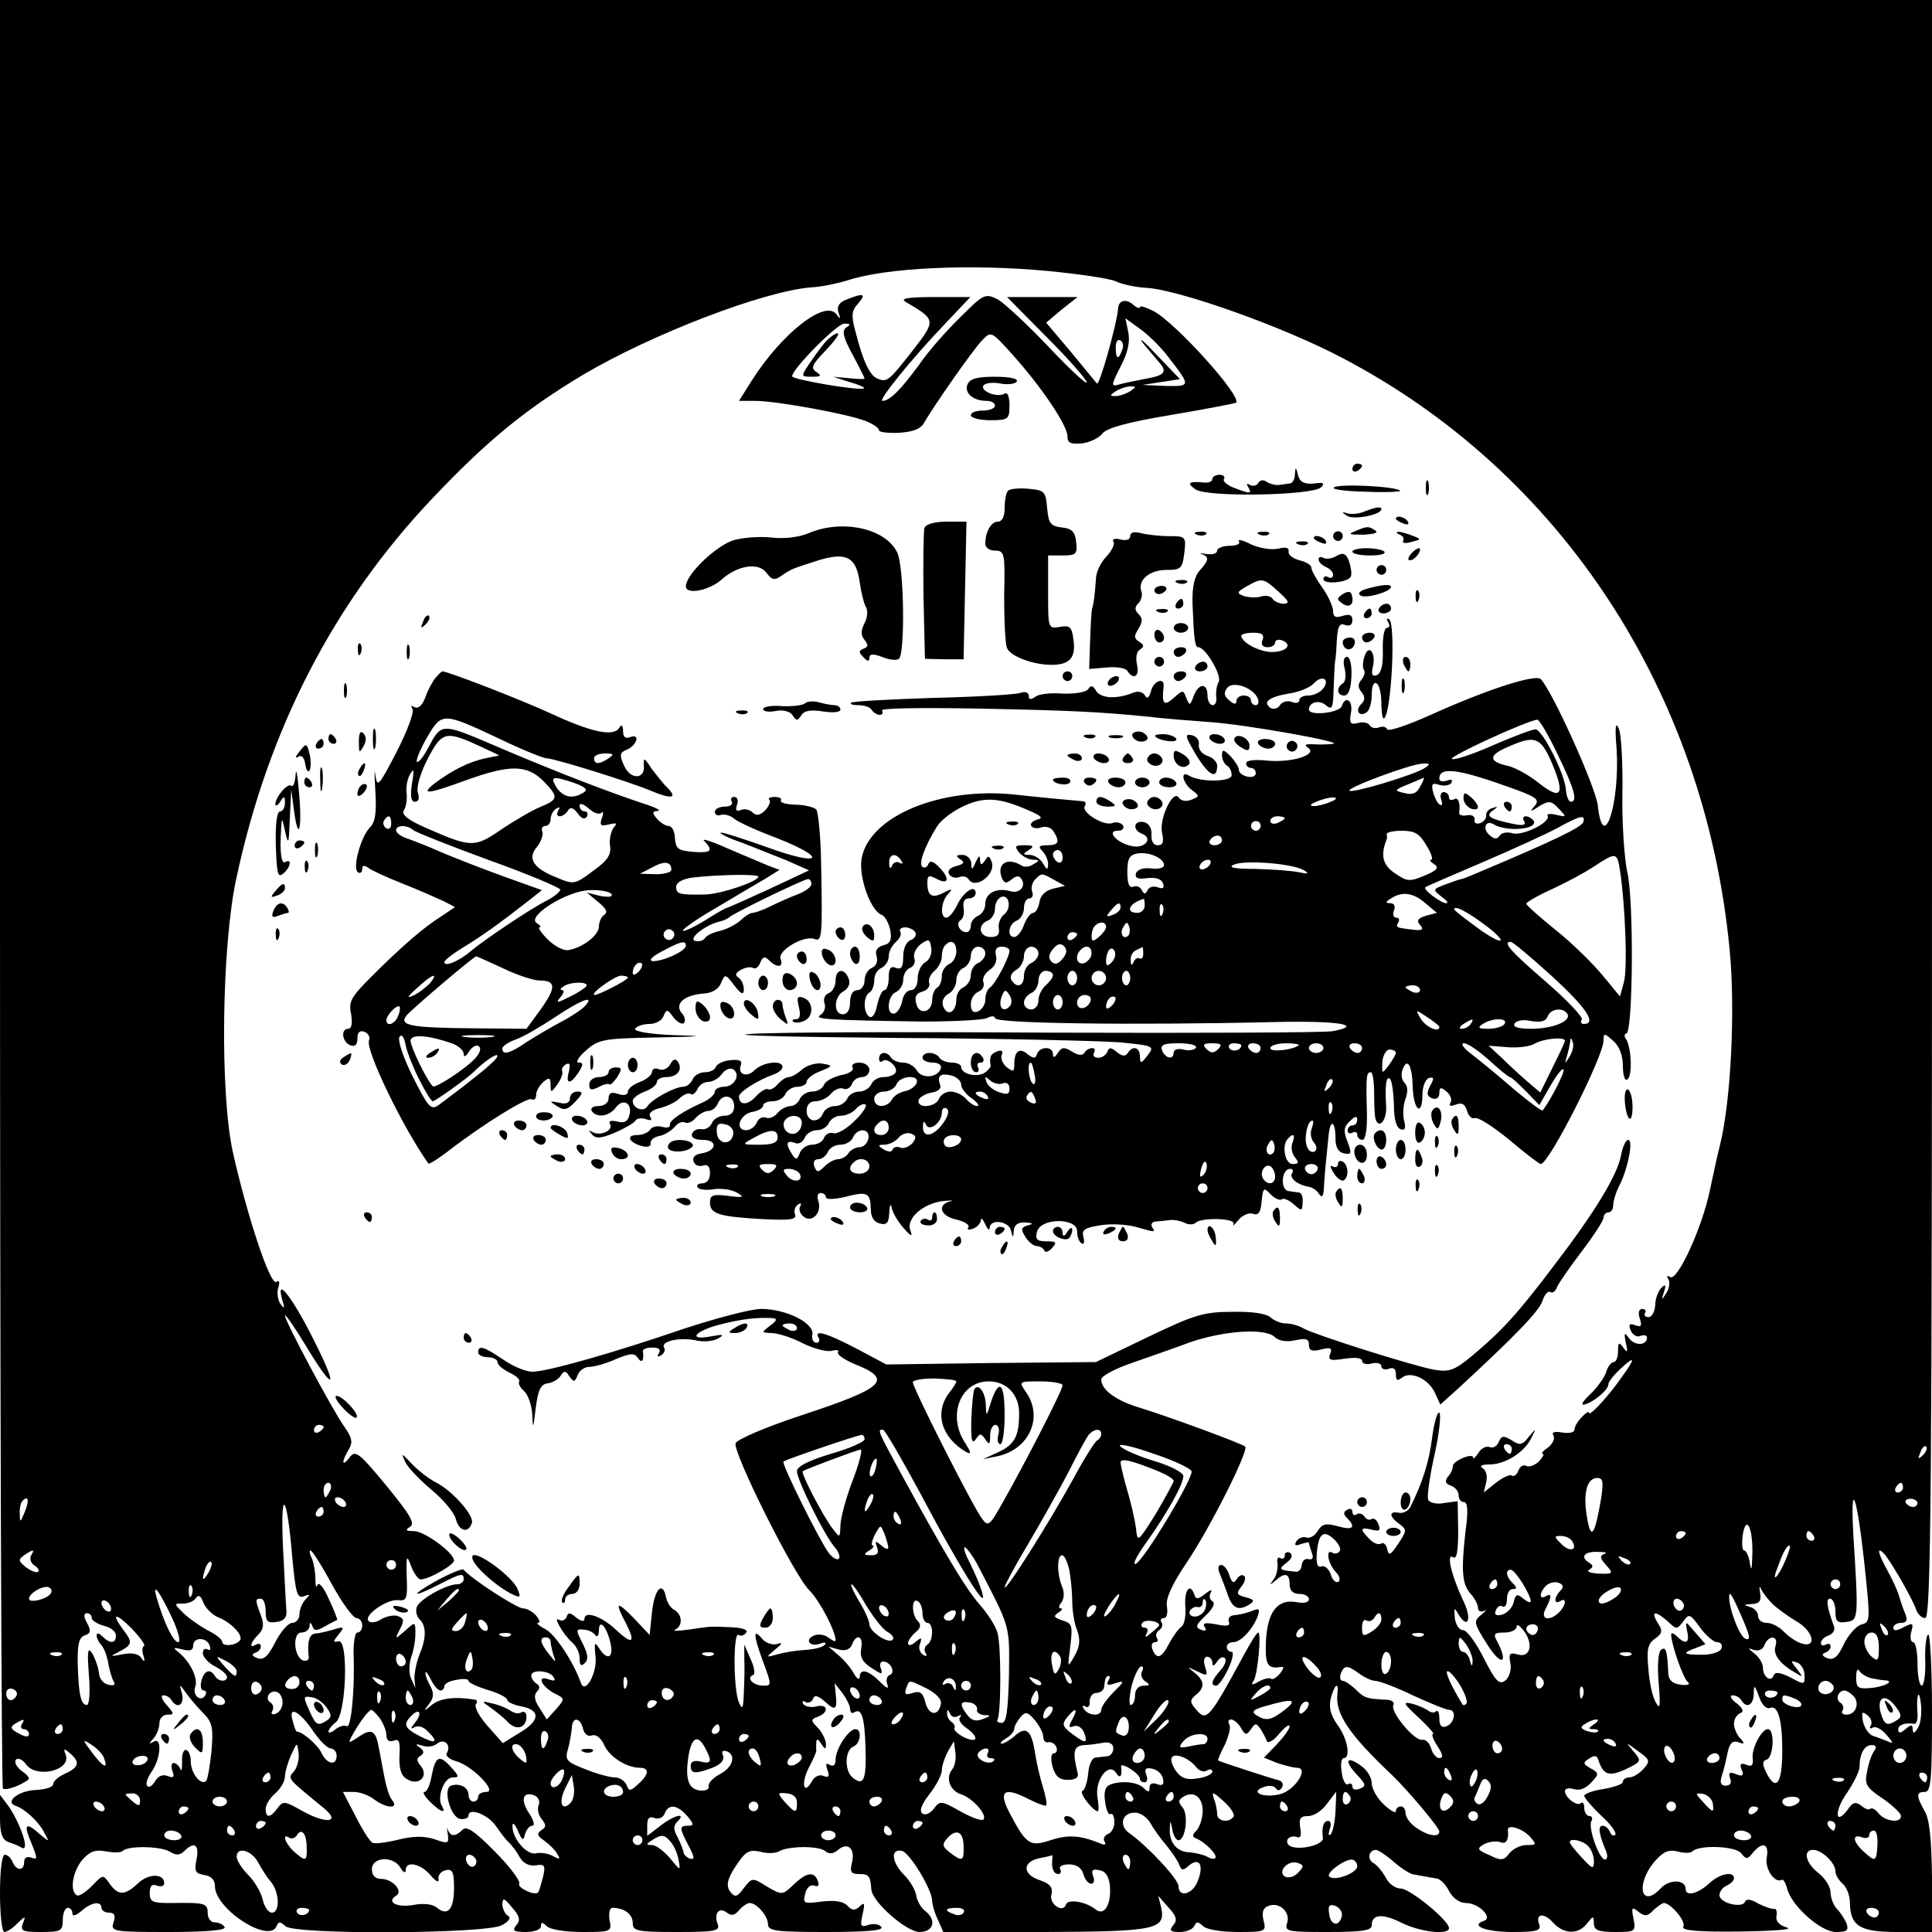 <?xml version="1.0" standalone="no"?>
<!DOCTYPE svg PUBLIC "-//W3C//DTD SVG 20010904//EN"
 "http://www.w3.org/TR/2001/REC-SVG-20010904/DTD/svg10.dtd">
<svg version="1.0" xmlns="http://www.w3.org/2000/svg"
 width="400pt" height="400pt" viewBox="0 0 400 400"
 preserveAspectRatio="xMidYMid meet">
<g transform="translate(0,400) scale(0.1,-0.1)"
fill="#000000" stroke="none">
<path d="M0 2152 c0 -1017 3 -1852 6 -1855 6 -5 39 7 53 19 3 3 -4 11 -15 18
-10 8 -15 18 -11 23 5 4 14 0 21 -10 22 -30 94 -12 82 20 -5 13 -4 14 9 3 21
-18 19 -29 -10 -42 -14 -6 -25 -16 -25 -22 0 -6 -16 -11 -36 -12 -35 -1 -66
-25 -41 -33 18 -6 48 -33 59 -56 11 -19 10 -19 -9 -3 -30 27 -35 22 -18 -18
13 -32 13 -35 0 -30 -9 3 -15 0 -15 -9 0 -19 -16 -19 -24 0 -3 8 -10 15 -16
15 -6 0 -10 -32 -10 -80 0 -44 4 -80 9 -80 5 0 18 8 27 18 17 16 18 16 11 -1
-5 -15 0 -17 38 -17 41 0 45 2 45 25 0 14 5 25 10 25 6 0 10 -5 10 -12 0 -6 7
-4 18 5 21 19 42 22 42 7 0 -5 7 -10 16 -10 11 0 14 -6 9 -20 -6 -19 -2 -20
115 -20 78 0 119 4 115 10 -3 6 -13 10 -21 10 -8 0 -14 9 -14 19 0 21 -6 22
-77 21 -37 0 -43 2 -43 21 0 15 5 19 15 15 8 -3 15 -1 15 5 0 20 -32 21 -54 0
-28 -26 -41 -26 -59 -1 -14 20 -14 19 -37 -5 -13 -13 -27 -22 -31 -19 -15 9
-9 48 11 73 16 18 27 22 49 18 16 -3 32 -3 35 1 11 11 80 10 98 -2 13 -8 21
-7 30 2 20 20 31 13 25 -17 -5 -25 -3 -30 16 -33 14 -2 22 -10 22 -23 0 -48
114 -121 128 -82 4 9 7 9 18 -1 19 -18 415 -16 448 2 15 8 20 16 12 20 -6 4
-11 15 -11 24 1 14 4 12 20 -7 16 -18 18 -27 9 -37 -9 -11 -6 -14 20 -14 17 0
31 5 31 12 0 9 3 9 12 0 7 -7 39 -12 74 -12 60 0 61 1 56 25 -2 14 0 25 6 25
24 0 42 -13 42 -31 0 -17 8 -19 91 -19 79 0 90 2 85 16 -9 22 3 37 19 24 9 -7
16 -6 25 5 7 8 17 15 22 15 15 0 38 -27 38 -44 0 -14 18 -16 121 -16 81 0 118
3 114 10 -4 6 -15 8 -26 5 -17 -6 -19 -3 -13 22 5 22 4 26 -6 16 -10 -9 -16
-9 -26 2 -9 9 -27 11 -53 8 -37 -5 -39 -4 -34 16 3 13 11 20 19 17 8 -3 11 0
7 10 -7 20 -23 18 -50 -8 -23 -22 -24 -22 -55 -4 -30 19 -31 19 -48 -3 -13
-18 -18 -20 -27 -9 -12 14 -7 31 19 67 13 18 22 22 43 17 14 -4 31 -3 38 1 18
11 80 12 95 1 8 -7 17 -7 27 2 20 17 36 3 29 -26 -5 -20 -2 -24 15 -24 20 0
23 -4 25 -32 2 -26 73 -88 100 -88 29 0 36 25 11 44 -8 6 -16 20 -18 31 -1 11
-13 31 -25 43 -26 26 -29 55 -5 50 16 -3 63 -80 63 -104 0 -7 5 -25 12 -39
l11 -25 211 0 c229 1 250 5 240 51 l-6 24 21 -24 c17 -18 19 -27 10 -37 -9
-11 -6 -14 14 -14 14 0 27 6 30 13 4 9 7 9 18 -1 7 -7 39 -12 72 -12 57 0 59
1 53 24 -4 17 -1 26 10 30 23 9 46 -13 39 -35 -6 -18 0 -19 84 -19 72 0 91 3
91 14 0 23 22 25 62 5 38 -19 98 -26 98 -11 0 16 -81 82 -100 82 -11 0 -25 10
-31 23 -7 12 -18 26 -26 30 -13 8 -9 27 6 27 4 0 21 -11 37 -25 16 -14 35 -26
42 -26 6 -1 17 -3 22 -4 6 -1 16 -3 23 -4 8 0 20 -12 27 -26 8 -15 22 -25 35
-25 27 0 57 -31 37 -37 -29 -10 4 -23 60 -23 49 0 59 3 55 15 -9 23 9 26 28 5
22 -25 53 -26 71 -2 13 16 13 16 14 0 0 -14 9 -18 44 -18 42 0 43 1 38 28 -5
23 -3 25 10 14 13 -10 19 -10 31 3 9 8 18 15 22 15 14 0 47 -39 40 -49 -4 -8
31 -11 117 -10 68 1 112 4 98 8 -16 5 -24 13 -22 24 2 10 -1 16 -5 15 -4 -1
-19 4 -33 11 -14 9 -25 10 -27 4 -5 -15 -53 -3 -53 13 0 8 7 17 15 20 8 4 15
10 15 15 0 16 -30 10 -52 -11 -23 -21 -48 -27 -48 -11 0 20 -34 21 -52 1 -40
-42 -52 7 -14 54 19 22 29 27 48 23 14 -4 28 -4 32 0 14 14 90 11 101 -4 10
-13 13 -13 24 1 20 24 34 19 29 -9 -5 -23 16 -55 31 -47 3 2 8 -6 11 -18 9
-36 70 -90 101 -90 23 0 27 3 22 18 -4 9 -13 23 -20 30 -7 7 -13 23 -13 34 0
11 -11 29 -25 40 -27 21 -33 48 -11 48 18 0 46 -27 46 -44 0 -8 7 -19 15 -26
8 -7 15 -24 15 -39 1 -49 20 -61 99 -61 l71 0 0 113 c-1 78 -5 120 -15 137
-18 32 -18 40 0 40 13 0 15 25 15 166 0 91 -4 163 -8 160 -4 -2 -7 -27 -6 -55
1 -28 -3 -51 -7 -51 -5 0 -9 20 -9 45 0 25 -4 45 -9 45 -5 0 -7 10 -4 21 5 19
4 20 -16 10 -14 -8 -21 -8 -21 -1 0 5 7 10 16 10 11 0 14 5 9 18 -4 9 -10 26
-13 37 -3 11 -14 35 -24 53 -20 36 -23 51 -8 36 13 -13 59 -93 67 -116 3 -10
12 -18 19 -18 12 0 14 262 14 1675 l0 1675 -2000 0 -2000 0 0 -1848z m2169
1287 c62 -6 125 -15 140 -21 14 -7 44 -13 66 -14 69 -5 283 -81 404 -145 453
-237 751 -692 802 -1225 12 -123 3 -312 -20 -405 -5 -19 -14 -61 -21 -94 -16
-77 -67 -188 -82 -179 -7 4 -8 2 -4 -4 4 -7 2 -20 -4 -29 -10 -16 -11 -16 -5
2 5 15 3 17 -5 9 -7 -7 -13 -23 -13 -36 -1 -14 -7 -25 -14 -25 -7 0 -10 4 -7
9 3 4 0 8 -6 8 -7 0 -9 -8 -5 -20 5 -15 3 -18 -9 -14 -12 5 -15 2 -10 -10 4
-10 13 -15 20 -12 8 3 14 1 14 -3 0 -17 -25 -18 -37 -2 -10 14 -11 12 -7 -9 5
-20 3 -22 -5 -10 -9 12 -11 11 -11 -7 0 -13 -4 -23 -9 -23 -5 0 -13 -10 -16
-22 -4 -11 -19 -32 -33 -45 -15 -14 -20 -23 -12 -21 18 4 50 30 50 42 0 5 11
19 25 32 31 29 32 23 2 -18 -26 -38 -67 -82 -67 -73 0 4 -7 0 -15 -9 -8 -8
-15 -19 -15 -25 0 -7 -11 -9 -25 -7 -17 3 -23 1 -19 -6 4 -6 -1 -17 -11 -25
-11 -7 -15 -13 -11 -13 4 0 0 -7 -8 -16 -9 -8 -20 -12 -26 -9 -6 3 -13 -1 -16
-9 -3 -9 -10 -14 -14 -11 -4 3 -19 -4 -33 -15 l-25 -20 5 21 c3 12 0 25 -7 29
-8 5 -3 8 14 8 32 0 72 25 86 54 11 22 11 22 -5 3 -13 -17 -19 -18 -35 -7 -17
10 -21 10 -27 -3 -3 -9 -12 -14 -19 -11 -7 3 -18 -3 -23 -12 -6 -9 -11 -14
-11 -10 0 11 -41 -6 -42 -17 0 -6 -4 -16 -10 -22 -7 -9 -6 -15 6 -19 9 -3 16
-12 16 -20 0 -8 5 -14 11 -14 8 0 9 -19 3 -62 -9 -81 -7 -108 11 -128 8 -9 15
-22 15 -29 0 -7 6 -9 13 -6 6 4 4 0 -6 -8 -17 -14 -16 -17 13 -63 28 -44 44
-39 20 7 -9 16 -7 19 15 19 14 0 25 6 25 12 0 7 7 2 16 -10 20 -28 11 -56 -15
-47 -15 4 -18 1 -14 -18 3 -13 -2 -29 -10 -36 -13 -10 -20 -3 -45 46 -16 32
-35 58 -43 58 -8 0 -15 11 -17 25 -2 22 -1 23 8 7 20 -32 28 -8 9 30 -24 51
-35 98 -21 89 8 -5 11 11 11 55 l-1 61 -29 -4 c-15 -3 -30 1 -32 7 -3 6 3 48
13 93 10 45 14 84 10 87 -4 3 -11 -21 -15 -52 -6 -49 -20 -93 -45 -143 -4 -8
-15 -14 -24 -12 -21 4 -20 -8 1 -23 16 -12 16 -14 -2 -41 -16 -24 -20 -26 -23
-11 -2 9 -8 15 -13 11 -5 -3 -16 1 -24 10 -20 20 -19 25 5 19 16 -4 19 -2 14
11 -3 9 -10 14 -14 11 -5 -3 -11 -1 -15 5 -4 6 -11 8 -16 5 -5 -4 -9 -1 -9 5
0 6 -5 8 -11 4 -8 -4 -8 -9 0 -17 19 -19 12 -26 -19 -17 -25 7 -33 5 -42 -10
-6 -10 -17 -16 -24 -13 -6 2 -15 -1 -20 -8 -5 -9 -2 -10 9 -6 10 3 17 5 17 3
0 -3 3 -12 6 -21 4 -10 2 -15 -7 -13 -7 2 -13 -4 -14 -12 0 -8 -6 -15 -12 -14
-35 3 -37 5 -20 18 12 9 14 16 8 21 -6 3 -11 1 -11 -5 0 -6 -4 -9 -9 -6 -5 4
-8 -2 -6 -11 1 -10 -2 -25 -8 -33 -9 -12 -9 -13 3 -3 20 18 30 16 30 -7 0 -13
7 -20 20 -20 11 0 20 -5 20 -11 0 -7 -11 -9 -26 -6 -39 7 -60 -20 -63 -81 -2
-50 3 -58 33 -53 5 1 3 -5 -4 -14 -7 -8 -15 -13 -18 -11 -2 3 -14 1 -25 -5
-15 -9 -18 -8 -11 2 8 14 16 99 9 99 -3 0 -16 -21 -30 -47 -71 -131 -77 -138
-98 -113 -14 16 -14 20 -1 31 19 15 18 29 -3 46 -16 13 -16 13 5 3 22 -11 23
-10 17 9 -4 12 -2 21 4 21 6 0 11 -6 11 -12 0 -9 3 -8 10 2 5 8 12 11 16 7 4
-4 0 -15 -9 -25 -18 -20 -22 -32 -9 -32 5 0 16 16 25 35 9 19 12 35 7 35 -6 0
-10 5 -10 10 0 6 6 10 13 10 16 0 41 27 51 54 5 15 3 17 -11 11 -10 -4 -26 -8
-36 -9 -10 0 -15 -6 -13 -13 4 -9 -3 -11 -26 -6 -22 4 -29 3 -24 -5 5 -8 2
-10 -8 -6 -12 5 -10 10 10 29 15 14 21 26 14 30 -6 3 -7 12 -3 18 4 7 -2 5
-12 -3 -14 -11 -19 -12 -22 -2 -9 26 -21 11 -19 -23 2 -20 -2 -39 -8 -43 -6
-4 -17 -19 -25 -34 -16 -31 -26 -35 -35 -13 -3 8 -1 15 5 15 6 0 8 4 4 9 -3 5
-1 12 5 16 6 4 8 11 5 16 -4 5 -1 9 5 9 6 0 8 11 6 24 -3 16 10 45 41 91 48
71 129 232 121 240 -6 6 -158 62 -220 81 -49 15 -78 37 -78 58 0 7 28 22 63
34 34 12 89 31 121 43 70 24 155 30 175 11 8 -8 24 -11 42 -7 23 5 29 3 29 -9
0 -12 6 -15 25 -10 20 5 24 3 19 -9 -5 -13 0 -15 30 -10 22 3 36 2 36 -5 0 -5
9 -8 20 -5 11 3 20 0 20 -6 0 -5 7 -8 15 -5 10 4 15 0 15 -11 0 -13 3 -15 13
-7 18 14 55 -3 68 -32 l11 -24 40 36 c119 110 166 159 172 180 4 12 11 20 16
17 4 -3 10 1 13 9 3 8 26 41 51 74 25 33 46 65 46 71 0 6 5 11 10 11 6 0 10 7
10 15 0 9 6 28 14 43 17 35 28 92 17 92 -5 0 -12 -15 -15 -33 -8 -40 -52 -114
-137 -225 -76 -101 -110 -138 -170 -188 -37 -31 -48 -35 -79 -30 -41 7 -247
72 -272 86 -10 6 -26 10 -36 10 -10 0 -24 6 -31 12 -7 8 -38 13 -79 12 -60 0
-79 -6 -175 -52 l-108 -52 -217 -2 -217 -3 -62 33 c-63 33 -89 40 -78 22 3 -5
1 -10 -5 -10 -6 0 -10 8 -8 17 4 24 -55 53 -106 53 -21 0 -93 -19 -160 -41
-146 -50 -283 -89 -314 -89 -13 0 -40 11 -60 25 -40 27 -52 31 -52 15 0 -5 9
-10 20 -10 11 0 20 -5 20 -10 0 -6 11 -15 25 -22 13 -6 22 -14 20 -18 -3 -4 2
-13 10 -20 8 -7 16 -29 17 -49 1 -31 2 -30 7 13 5 38 10 50 25 52 10 1 23 9
27 16 7 11 11 10 18 -2 9 -12 11 -12 17 3 3 9 14 17 24 17 10 0 35 7 55 16 31
13 39 13 46 2 8 -12 13 -4 10 15 0 4 8 7 20 7 13 0 18 -4 13 -12 -4 -7 -3 -8
5 -4 6 4 9 11 6 16 -8 13 32 22 65 15 16 -4 37 -2 47 4 14 8 10 9 -16 4 -49
-9 -32 12 21 25 42 11 77 15 107 13 11 -1 10 -5 -5 -16 -18 -14 -18 -14 4 -15
12 0 41 -9 64 -21 22 -11 49 -18 59 -16 11 3 17 2 14 -3 -3 -4 13 -15 34 -24
81 -32 64 -49 -109 -106 -73 -24 -134 -50 -137 -58 -7 -17 121 -274 153 -305
21 -21 54 -84 54 -103 0 -4 -6 -1 -14 5 -7 6 -21 9 -30 5 -21 -8 -10 -25 12
-17 10 4 14 2 9 -3 -5 -5 -23 -9 -40 -10 -18 -1 -43 -5 -57 -9 -25 -7 -25 -7
-5 10 16 13 16 15 3 11 -9 -2 -22 2 -29 10 -20 24 -20 11 0 -44 19 -51 19 -52
1 -52 -20 0 -36 16 -21 22 5 1 3 17 -5 33 l-13 30 0 -30 c1 -16 0 -48 -1 -70
-1 -32 -3 -36 -10 -20 -12 27 -12 148 -1 140 5 -3 12 -1 16 5 4 6 -9 10 -32
11 -46 2 -39 2 -88 -5 -22 -3 -34 -3 -27 0 16 8 15 31 -2 41 -8 4 -15 16 -17
26 -7 35 -24 17 -29 -30 l-5 -48 -32 34 c-37 38 -41 35 -17 -10 21 -41 13 -45
-21 -13 -30 28 -65 40 -65 22 0 -6 -7 -5 -17 3 -13 11 -17 11 -20 1 -3 -6 -9
-9 -15 -6 -15 10 8 -30 26 -46 9 -7 16 -22 16 -33 0 -15 3 -18 11 -10 8 8 6
19 -5 41 -14 27 -14 30 2 28 9 0 20 -5 24 -11 4 -6 8 -1 8 9 0 26 16 9 24 -26
7 -31 -7 -37 -24 -10 -9 14 -10 11 -7 -18 4 -32 -21 -79 -30 -55 -16 45 -54
102 -74 112 -13 7 -20 13 -15 13 5 0 3 7 -4 15 -7 8 -19 15 -27 15 -13 0 -107
61 -123 80 -3 3 -27 -7 -55 -22 -57 -32 -54 -38 5 -8 45 23 50 24 50 10 0 -5
-6 -10 -13 -10 -23 0 -78 -31 -84 -47 -3 -8 -1 -19 6 -26 14 -14 14 -38 -1
-74 -6 -15 -10 -37 -10 -48 l2 -20 -9 20 c-5 11 -4 30 0 43 5 13 9 35 9 49 0
26 0 26 -21 7 -22 -19 -22 -19 -11 3 9 17 9 22 -4 27 -8 3 -23 0 -34 -6 -10
-7 -23 -9 -27 -4 -11 11 38 46 62 43 17 -2 19 4 17 48 -1 45 0 47 9 23 6 -16
15 -28 20 -28 17 0 69 30 69 39 0 16 -61 61 -83 61 -17 0 -19 2 -8 9 11 7 0
25 -49 85 -57 69 -64 74 -76 59 -16 -22 -18 -10 -2 16 9 15 7 24 -9 47 -26 37
-123 219 -123 230 0 5 18 -21 40 -57 60 -100 73 -100 23 0 -45 91 -83 142 -69
91 6 -19 5 -21 -3 -10 -6 8 -8 23 -5 34 4 12 2 16 -4 12 -13 -8 -62 143 -90
269 -27 124 -23 425 7 565 66 310 202 573 407 789 113 119 191 183 311 255
142 84 373 173 472 181 21 1 54 8 74 14 80 27 256 35 416 20z m-519 -2189 c0
-5 -7 -7 -15 -4 -8 4 -15 8 -15 10 0 2 7 4 15 4 8 0 15 -4 15 -10z m330 -110
c0 -3 -7 -14 -15 -24 -31 -41 -16 -92 35 -122 12 -6 11 -2 -2 19 -37 56 -10
127 49 127 37 0 63 -27 63 -66 0 -47 -9 -65 -44 -81 l-31 -14 30 6 c66 14 96
81 59 133 -15 22 -15 22 30 22 25 0 46 -4 46 -8 0 -10 -76 -158 -123 -241 -28
-50 -31 -53 -44 -35 -19 25 -143 270 -143 282 0 5 20 8 45 8 25 -1 45 -3 45
-6z m-1310 -94 c0 -3 -4 -8 -10 -11 -5 -3 -10 -1 -10 4 0 6 5 11 10 11 6 0 10
-2 10 -4z m1235 -137 c78 -148 140 -248 129 -209 -3 14 -15 42 -26 64 -11 21
-15 35 -9 32 5 -4 16 -19 24 -34 70 -135 67 -124 66 -229 -2 -74 -5 -100 -15
-100 -7 0 -11 3 -9 6 8 13 8 157 0 181 -4 14 -20 39 -36 57 -30 34 -76 112
-158 262 -55 101 -55 101 -43 101 4 0 38 -59 77 -131z m375 122 c0 -5 -4 -11
-8 -13 -4 -1 -27 -37 -50 -80 -49 -89 -142 -237 -142 -224 0 4 22 45 49 90 26
44 63 110 82 146 18 36 37 71 42 78 11 14 27 16 27 3z m-490 -11 c0 -5 -31
-19 -70 -30 -46 -14 -70 -26 -70 -36 0 -18 57 -133 78 -157 8 -9 12 -20 9 -24
-4 -4 -14 2 -22 13 -18 24 -98 185 -93 188 4 4 151 54 161 55 4 1 7 -3 7 -9z
m677 -66 c4 -14 -100 -187 -116 -192 -7 -2 3 18 22 44 44 62 77 121 77 138 0
7 -26 21 -60 31 -33 10 -65 24 -71 31 -5 6 25 0 67 -15 43 -14 79 -31 81 -37z
m663 46 c0 -5 -2 -10 -4 -10 -3 0 -8 5 -11 10 -3 6 -1 10 4 10 6 0 11 -4 11
-10z m851 -13 c-10 -9 -11 -8 -5 6 3 10 9 15 12 12 3 -3 0 -11 -7 -18z m-2216
-53 c-14 -37 -25 -78 -25 -93 -1 -25 -1 -26 -16 -6 -19 24 -67 116 -62 119 5
4 112 44 120 45 4 0 -3 -29 -17 -65z m48 26 c-3 -12 -8 -19 -11 -16 -5 6 5 36
12 36 2 0 2 -9 -1 -20z m585 -6 c17 -7 32 -16 32 -20 0 -3 -17 -34 -37 -68
-37 -59 -38 -60 -41 -31 -2 17 -10 52 -18 79 -8 27 -14 54 -14 58 0 10 24 4
78 -18z m917 -56 c-13 -77 -21 -88 -29 -41 -9 50 -1 83 21 83 12 0 13 -8 8
-42z m-2631 17 c-4 -8 -8 -15 -10 -15 -2 0 -4 7 -4 15 0 8 4 15 10 15 5 0 7
-7 4 -15z m3256 5 c0 -5 -5 -10 -11 -10 -5 0 -7 5 -4 10 3 6 8 10 11 10 2 0 4
-4 4 -10z m-2139 -37 c-12 -20 -14 -14 -5 12 4 9 9 14 11 11 3 -2 0 -13 -6
-23z m2058 -111 c14 -132 14 -130 -7 -136 -10 -4 -26 -22 -35 -41 -12 -26 -21
-33 -34 -28 -10 4 -12 8 -5 11 7 2 12 8 12 13 0 6 -4 7 -10 4 -5 -3 -10 -2
-10 3 0 6 7 13 16 16 9 3 14 12 11 19 -15 41 -17 57 -8 57 6 0 11 -12 11 -26
0 -21 4 -25 23 -22 25 3 25 7 14 183 -6 115 7 81 22 -53z m-3808 97 c-9 -22
-10 -22 -10 -3 -1 11 2 24 6 27 12 12 14 0 4 -24z m554 -92 c7 -75 10 -87 24
-82 13 5 14 4 4 -6 -7 -7 -13 -21 -13 -31 0 -10 -7 -18 -15 -18 -8 0 -24 -18
-35 -40 -15 -29 -24 -38 -37 -33 -11 4 -13 8 -5 11 7 2 12 8 12 13 0 6 -4 7
-10 4 -15 -9 -12 4 5 21 11 11 12 21 5 40 -12 32 -12 34 0 34 6 0 10 -12 10
-26 0 -21 4 -25 23 -22 15 2 21 9 20 23 -1 11 -4 70 -7 130 -6 129 8 115 19
-18z m110 113 c3 -5 2 -10 -4 -10 -5 0 -13 5 -16 10 -3 6 -2 10 4 10 5 0 13
-4 16 -10z m3255 -2 c0 -4 -4 -8 -9 -8 -6 0 -12 4 -15 8 -3 5 1 9 9 9 8 0 15
-4 15 -9z m-3300 -18 c0 -5 -5 -10 -11 -10 -5 0 -7 5 -4 10 3 6 8 10 11 10 2
0 4 -4 4 -10z m1194 -16 c3 -8 2 -12 -4 -9 -6 3 -10 10 -10 16 0 14 7 11 14
-7z m1764 -74 c-1 -29 -2 -35 -5 -17 -2 15 -8 27 -12 27 -4 0 -5 14 -3 31 7
46 22 15 20 -41z m-1789 16 c1 -5 -6 -3 -14 4 -13 11 -14 10 -9 -4 4 -11 1
-16 -12 -16 -16 0 -17 2 -4 10 8 5 11 10 7 10 -4 0 -2 10 4 22 12 22 12 22 20
3 4 -11 8 -24 8 -29z m935 -7 c-3 -5 -10 -7 -15 -4 -15 10 -10 -22 6 -39 8 -8
11 -17 6 -21 -5 -3 -13 4 -16 16 -4 11 -12 18 -19 16 -8 -3 -11 5 -10 23 3 44
13 54 35 34 10 -9 16 -21 13 -25z m716 37 c0 -3 -4 -8 -10 -11 -5 -3 -10 -1
-10 4 0 6 5 11 10 11 6 0 10 -2 10 -4z m265 -6 c3 -5 1 -10 -4 -10 -6 0 -11 5
-11 10 0 6 2 10 4 10 3 0 8 -4 11 -10z m-500 -11 c12 -19 -5 -23 -22 -6 -16
16 -16 17 -1 17 9 0 20 -5 23 -11z m443 -36 c-16 -39 -32 -54 -18 -19 12 33
19 46 25 46 3 0 -1 -12 -7 -27z m-3634 6 c-3 -6 0 -15 7 -20 7 -4 11 -10 8
-13 -3 -3 -14 1 -25 9 -16 13 -17 16 -4 25 19 13 23 13 14 -1z m623 -59 c21
-38 44 -70 51 -70 6 0 12 -7 12 -15 0 -8 -4 -15 -10 -15 -5 0 -8 -19 -8 -42 3
-74 -5 -157 -14 -152 -5 3 -15 0 -23 -6 -8 -7 -15 -9 -15 -5 0 4 7 13 15 19
22 16 27 172 6 168 -12 -3 -12 -1 0 14 13 16 12 17 -11 10 -14 -4 -31 -8 -37
-8 -13 -1 -17 -18 -14 -47 2 -7 -4 -11 -11 -9 -20 7 -23 58 -4 58 9 0 16 6 17
13 0 9 2 9 6 0 3 -10 9 -10 26 0 12 7 23 12 25 13 1 1 -6 20 -17 43 -11 25
-21 37 -24 29 -2 -7 -4 -2 -4 12 0 14 -3 33 -7 43 -5 9 -6 17 -3 17 3 0 23
-31 44 -70z m2635 63 c-10 -4 -10 -9 3 -23 16 -18 15 -19 -15 -18 -17 1 -26 4
-20 8 9 5 9 9 1 14 -20 12 -12 24 17 23 15 0 21 -2 14 -4z m-1108 -34 c3 -17
6 -46 6 -65 0 -18 4 -45 10 -59 7 -20 6 -33 -5 -53 -15 -26 -15 -26 -9 20 5
42 4 47 -16 53 -18 6 -20 9 -9 16 8 5 10 9 5 9 -5 0 -4 6 2 13 5 7 6 21 1 32
-11 27 -11 65 0 65 5 0 11 -14 15 -31z m1161 13 c-3 -3 -11 0 -18 7 -9 10 -8
11 6 5 10 -3 15 -9 12 -12z m-2944 -19 c-12 -20 -14 -14 -5 12 4 9 9 14 11 11
3 -2 0 -13 -6 -23z m389 17 c0 -5 -4 -10 -10 -10 -5 0 -10 5 -10 10 0 6 5 10
10 10 6 0 10 -4 10 -10z m2333 -39 c21 -36 22 -47 1 -31 -13 11 -16 10 -20 -7
-3 -12 -14 -23 -24 -26 -13 -3 -17 0 -13 9 3 8 9 11 14 8 5 -3 9 4 9 15 0 12
5 21 12 21 9 0 9 3 0 12 -14 14 -16 28 -4 28 4 0 15 -13 25 -29z m-53 -1 c0
-5 -5 -10 -11 -10 -5 0 -7 5 -4 10 3 6 8 10 11 10 2 0 4 -4 4 -10z m131 -13
c-14 -14 -14 -30 -1 -22 14 9 13 -8 -2 -23 -20 -20 -40 -15 -28 7 13 25 13 34
0 26 -14 -8 -13 8 1 22 6 6 18 9 26 6 10 -4 11 -9 4 -16z m579 13 c0 -5 -4
-10 -10 -10 -5 0 -10 5 -10 10 0 6 5 10 10 10 6 0 10 -4 10 -10z m-3705 -19
c-7 -12 -45 -21 -45 -11 0 12 33 30 42 23 5 -2 6 -8 3 -12z m292 -3 c-3 -8 -6
-5 -6 6 -1 11 2 17 5 13 3 -3 4 -12 1 -19z m1397 -23 c15 -24 34 -49 44 -54 9
-5 14 -12 10 -16 -9 -9 -48 17 -48 32 0 6 -9 28 -21 47 -12 20 -19 36 -16 36
3 0 17 -20 31 -45z m1551 18 c-20 -14 -35 -17 -35 -7 0 12 35 32 44 27 5 -4 1
-12 -9 -20z m324 -13 c9 -9 31 -25 49 -36 36 -20 45 -56 13 -47 -11 3 -27 14
-37 24 -9 10 -25 19 -36 19 -10 0 -18 6 -18 14 0 8 -8 17 -17 19 -14 4 -13 5
4 6 16 1 20 6 17 24 -2 12 -1 15 2 7 4 -8 14 -21 23 -30z m-3313 -29 c13 -28
19 -51 13 -51 -10 0 -29 39 -44 90 -11 37 4 18 31 -39z m594 56 c0 -2 -10 -12
-22 -23 l-23 -19 19 23 c18 21 26 27 26 19z m-497 -56 c27 -11 53 -39 43 -48
-10 -11 -36 -12 -36 -2 0 5 -14 16 -31 24 -16 9 -39 25 -50 36 -19 19 -19 19
0 19 11 0 23 5 27 12 5 7 10 4 15 -10 5 -12 19 -26 32 -31z m1857 30 c-5 -11
-15 -23 -21 -27 -6 -3 -3 5 6 20 20 30 30 35 15 7z m1298 -33 c15 -35 17 -45
6 -41 -12 4 -34 60 -34 87 0 14 6 5 28 -46z m-3378 21 c0 -6 -4 -7 -10 -4 -5
3 -10 11 -10 16 0 6 5 7 10 4 6 -3 10 -11 10 -16z m1680 -10 c0 -10 5 -19 10
-19 13 0 13 -37 0 -45 -6 -4 -7 -11 -4 -17 5 -7 2 -8 -5 -4 -7 5 -10 15 -6 23
4 13 3 14 -10 3 -8 -7 -15 -8 -15 -2 0 5 7 15 15 22 11 9 13 16 5 24 -13 13
-13 49 0 41 6 -3 10 -15 10 -26z m585 9 c-3 -8 -13 -15 -21 -15 -8 0 -13 5
-11 11 3 6 10 10 16 9 6 -2 11 2 11 9 0 6 2 9 5 6 3 -3 3 -12 0 -20z m990 13
c3 -5 1 -12 -4 -15 -5 -3 -11 1 -15 9 -6 16 9 21 19 6z m-1645 -22 c0 -6 -4
-7 -10 -4 -5 3 -10 11 -10 16 0 6 5 7 10 4 6 -3 10 -11 10 -16z m422 -1 c-7
-7 -12 -8 -12 -2 0 14 12 26 19 19 2 -3 -1 -11 -7 -17z m-287 -7 c-3 -6 -11
-8 -17 -5 -6 4 -5 9 3 15 16 10 23 4 14 -10z m22 -3 c-3 -8 -6 -5 -6 6 -1 11
2 17 5 13 3 -3 4 -12 1 -19z m-1807 2 c0 -5 11 -12 25 -16 14 -3 25 -12 25
-20 0 -17 -12 -18 -28 -2 -7 7 -12 8 -12 2 0 -5 4 -14 9 -19 6 -6 12 -22 15
-37 2 -15 8 -33 11 -39 5 -7 1 -10 -10 -7 -10 1 -19 12 -20 23 -1 11 -7 29
-13 40 -10 17 -12 9 -8 -42 3 -35 1 -63 -4 -63 -12 0 -17 19 -19 81 -1 44 2
58 14 63 13 4 14 10 5 26 -7 13 -7 20 0 20 5 0 10 -4 10 -10z m108 -58 c-4 -2
-4 -11 -1 -20 4 -13 2 -14 -5 -4 -5 8 -20 11 -38 7 -27 -5 -28 -5 -6 6 26 14
27 19 7 45 -26 35 -16 36 18 2 17 -18 29 -34 25 -36z m665 50 c-2 -10 -11 -19
-19 -19 -11 0 -11 4 3 19 9 10 17 18 19 18 1 0 0 -8 -3 -18z m1897 5 c0 -7 -9
-18 -20 -25 -18 -11 -20 -10 -20 9 0 11 4 18 9 14 5 -3 12 -1 16 5 8 14 15 13
15 -3z m593 -4 c18 -17 19 -17 32 0 12 17 14 16 35 -13 12 -16 28 -30 35 -30
8 0 12 -6 9 -13 -2 -7 -20 -13 -39 -13 -40 0 -44 3 -14 14 l20 8 -21 24 c-21
25 -21 25 -17 3 6 -25 -3 -29 -21 -11 -7 7 -12 8 -12 4 0 -20 25 -92 35 -99 5
-4 -1 -7 -15 -5 -17 2 -25 9 -26 23 -2 47 -5 56 -14 50 -7 -4 -9 -31 -6 -68 4
-48 3 -58 -5 -43 -7 10 -14 41 -16 69 -4 41 -2 53 13 64 16 11 17 17 6 33 -15
25 -5 26 21 3z m-2443 -14 c0 -6 -4 -7 -10 -4 -5 3 -10 11 -10 16 0 6 5 7 10
4 6 -3 10 -11 10 -16z m1390 6 c0 -1 -8 -9 -17 -16 -11 -10 -14 -10 -9 -1 4 7
2 12 -4 12 -6 0 -9 4 -5 10 5 8 35 4 35 -5z m500 5 c0 -5 -5 -10 -11 -10 -5 0
-7 5 -4 10 3 6 8 10 11 10 2 0 4 -4 4 -10z m283 -17 c-3 -7 -9 -10 -14 -7 -14
8 -11 21 5 21 8 0 12 -6 9 -14z m725 -8 c-3 -3 -9 2 -12 12 -6 14 -5 15 5 6 7
-7 10 -15 7 -18z m-1208 5 c0 -5 -5 -10 -11 -10 -5 0 -7 5 -4 10 3 6 8 10 11
10 2 0 4 -4 4 -10z m-1643 -6 c-3 -3 -12 -4 -19 -1 -8 3 -5 6 6 6 11 1 17 -2
13 -5z m1890 0 c-3 -3 -12 -4 -19 -1 -8 3 -5 6 6 6 11 1 17 -2 13 -5z m943
-25 c0 -27 -2 -30 -15 -19 -8 7 -15 21 -15 31 0 11 7 19 15 19 10 0 15 -10 15
-31z m-3456 4 c3 -8 1 -11 -4 -8 -6 3 -10 0 -10 -8 0 -7 11 -20 25 -27 14 -7
25 -17 25 -22 0 -11 -18 -10 -25 2 -10 16 -22 12 -28 -10 -3 -11 -1 -20 5 -20
5 0 6 -5 3 -10 -9 -15 -27 0 -21 17 7 17 -10 52 -33 71 -14 11 -13 12 7 7 15
-4 22 -2 22 8 0 18 28 18 34 0z m706 8 c0 -5 3 -18 6 -28 6 -16 5 -16 -9 2
-19 23 -21 35 -7 35 6 0 10 -4 10 -9z m643 -14 c-3 -17 2 -28 21 -40 21 -14
24 -15 20 -2 -4 8 -1 15 4 15 16 0 27 -23 14 -28 -6 -2 -8 -11 -5 -19 4 -11
-1 -9 -15 5 -25 25 -42 28 -42 10 0 -7 -6 -4 -12 7 -6 11 -20 28 -32 38 l-21
18 21 -6 c14 -4 24 0 28 10 9 24 24 18 19 -8z m1266 -26 c-1 -13 -2 -12 -6 2
-2 9 -9 17 -14 17 -5 0 -9 8 -9 18 1 15 2 15 15 -2 8 -11 14 -27 14 -35z m627
31 c-6 -18 10 -38 44 -57 13 -8 13 -7 0 10 -13 16 -13 18 0 13 8 -2 16 -14 16
-26 1 -20 0 -21 -29 -5 -22 11 -32 12 -35 4 -5 -15 -22 -3 -22 16 0 9 -8 22
-17 29 -15 12 -15 13 -2 8 10 -3 19 1 22 10 9 22 30 20 23 -2z m-1699 -14 c-3
-8 -6 -5 -6 6 -1 11 2 17 5 13 3 -3 4 -12 1 -19z m-1850 -4 c-3 -3 -12 -4 -19
-1 -8 3 -5 6 6 6 11 1 17 -2 13 -5z m713 -15 c0 -5 -4 -9 -10 -9 -5 0 -10 7
-10 16 0 8 5 12 10 9 6 -3 10 -10 10 -16z m136 -16 c-11 -11 -17 4 -9 23 7 18
8 18 11 1 2 -10 1 -21 -2 -24z m501 31 c-3 -3 -12 -4 -19 -1 -8 3 -5 6 6 6 11
1 17 -2 13 -5z m718 -4 c3 -5 2 -17 -3 -26 -8 -14 -10 -12 -14 10 -5 26 5 35
17 16z m685 -9 c0 -11 -4 -23 -10 -26 -6 -4 -10 5 -10 19 0 14 5 26 10 26 6 0
10 -9 10 -19z m497 13 c-3 -3 -12 -4 -19 -1 -8 3 -5 6 6 6 11 1 17 -2 13 -5z
m-2887 -34 c0 -15 -5 -12 -26 11 -19 22 -19 22 4 10 12 -6 22 -16 22 -21z
m2234 11 c10 -10 14 -21 9 -24 -4 -3 -16 6 -26 19 -21 28 -8 32 17 5z m-360
-12 c-3 -6 0 -15 7 -20 11 -7 10 -9 -3 -9 -11 0 -18 -8 -18 -20 0 -11 -4 -20
-9 -20 -4 0 -3 18 2 40 6 22 15 40 20 40 4 0 5 -5 1 -11z m450 -4 c11 -8 26
-15 33 -15 8 0 43 -13 78 -30 35 -16 69 -30 75 -30 16 0 12 -27 -5 -34 -10 -4
-15 1 -15 16 0 12 -3 18 -7 15 -3 -4 -11 -3 -17 2 -6 4 -21 11 -34 14 -19 4
-16 0 15 -29 20 -19 34 -34 30 -34 -4 0 0 -11 9 -25 11 -17 13 -25 4 -25 -6 0
-14 9 -17 20 -3 11 -11 19 -18 18 -16 -4 -68 59 -60 72 3 6 -4 11 -17 11 -40
2 -44 4 -62 22 -10 9 -21 17 -26 17 -5 0 -7 7 -4 15 7 18 14 18 38 0z m1062
-10 c10 -2 23 -4 28 -4 20 -2 -5 -14 -33 -16 -24 -2 -28 1 -28 22 0 15 3 20 7
13 4 -6 16 -13 26 -15z m-2964 -25 c4 0 8 4 8 9 0 5 11 11 25 13 14 3 25 2 25
-2 0 -4 18 -12 40 -19 22 -6 40 -16 40 -20 0 -5 14 -11 30 -14 40 -8 38 -30
-5 -55 l-34 -21 -31 35 c-17 19 -28 39 -25 45 4 5 3 10 -2 10 -41 7 -71 3 -88
-10 -18 -15 -19 -15 -7 1 10 12 11 22 3 37 -6 11 -11 23 -10 28 0 4 5 -2 11
-14 6 -13 15 -23 20 -23z m234 28 c5 -8 2 -9 -10 -5 -26 10 -15 -15 12 -29 22
-11 22 -11 3 -33 l-19 -21 -15 24 c-11 16 -12 27 -5 34 6 6 6 12 -1 16 -6 4
-11 11 -11 17 0 13 37 11 46 -3z m1072 -13 c-3 -3 -9 2 -12 12 -6 14 -5 15 5
6 7 -7 10 -15 7 -18z m806 -6 c10 -17 15 -33 12 -36 -3 -4 -7 -4 -8 -2 -25 41
-37 69 -31 69 5 0 17 -14 27 -31z m-2404 8 c0 -8 -7 -14 -15 -14 -16 0 -19 9
-8 20 11 11 23 8 23 -6z m175 -5 c-3 -3 -11 0 -18 7 -9 10 -8 11 6 5 10 -3 15
-9 12 -12z m502 -4 c-3 -8 -6 -5 -6 6 -1 11 2 17 5 13 3 -3 4 -12 1 -19z m682
-1 c0 -9 -2 -8 -6 1 -2 6 -10 9 -15 6 -7 -4 -8 -2 -4 5 9 13 26 5 25 -12z
m176 5 c-3 -3 -11 0 -18 7 -9 10 -8 11 6 5 10 -3 15 -9 12 -12z m139 7 c-4 -8
1 -9 15 -4 20 6 20 5 -4 -19 -14 -14 -25 -30 -25 -36 0 -14 -27 -13 -36 2 -4
6 -3 8 3 5 6 -4 10 1 9 10 0 10 6 18 14 18 8 0 16 6 16 13 2 19 4 22 10 22 3
0 2 -5 -2 -11z m901 2 c3 -5 1 -12 -5 -16 -5 -3 -10 1 -10 9 0 18 6 21 15 7z
m-2653 -16 c0 -5 -5 -11 -11 -13 -6 -2 -11 4 -11 13 0 9 5 15 11 13 6 -2 11
-8 11 -13z m108 5 c0 -5 -2 -10 -4 -10 -3 0 -8 5 -11 10 -3 6 -1 10 4 10 6 0
11 -4 11 -10z m1269 -6 c19 -10 31 -22 29 -32 -5 -26 -25 -24 -32 3 -5 20 -11
25 -26 20 -15 -5 -18 -3 -14 9 7 19 4 19 43 0z m91 6 c0 -5 -4 -10 -10 -10 -5
0 -10 5 -10 10 0 6 5 10 10 10 6 0 10 -4 10 -10z m1785 1 c7 -12 -12 -24 -25
-16 -11 7 -4 25 10 25 5 0 11 -4 15 -9z m-3761 -22 c-8 -14 -21 -11 -21 5 0 8
6 12 14 9 7 -3 10 -9 7 -14z m387 -36 c18 -18 21 -29 17 -77 -3 -31 -8 -59
-11 -63 -11 -11 -32 16 -32 40 0 12 -4 23 -10 24 -5 1 -9 -10 -8 -25 0 -15 -1
-21 -4 -14 -2 6 -9 12 -14 12 -4 0 -5 -8 -2 -17 5 -12 2 -15 -10 -10 -10 4
-20 0 -26 -11 -5 -9 -13 -14 -16 -10 -4 4 0 17 9 30 19 27 22 73 4 62 -10 -6
-10 -4 0 7 6 7 12 21 12 31 0 10 7 18 17 18 14 0 14 2 -2 20 -10 11 -13 20 -7
20 6 0 14 -4 17 -10 12 -19 27 -10 22 13 -6 21 -6 22 8 2 8 -11 24 -30 36 -42z
m973 36 c-8 -14 -24 -10 -24 6 0 9 6 12 15 9 8 -4 12 -10 9 -15z m366 -27 c0
-7 4 -11 9 -7 15 9 21 -10 23 -74 2 -67 -4 -80 -27 -61 -17 14 -16 57 2 64 15
6 18 36 4 36 -14 0 -41 -41 -41 -63 0 -11 -4 -15 -12 -11 -8 5 -9 2 -5 -10 5
-14 3 -17 -8 -13 -8 4 -19 -1 -24 -11 -17 -30 -23 -5 -7 27 9 17 16 33 16 36
-1 26 1 29 10 15 8 -12 10 -13 10 -1 0 8 -7 23 -16 33 -16 16 -16 18 0 24 23
9 20 27 -4 21 -11 -3 -23 0 -27 5 -3 6 -1 8 5 4 5 -3 12 0 15 6 3 10 10 8 26
-6 21 -19 25 -16 21 19 l-2 20 16 -20 c8 -11 16 -26 16 -33z m20 27 c0 -6 -4
-7 -10 -4 -5 3 -10 11 -10 16 0 6 5 7 10 4 6 -3 10 -11 10 -16z m850 16 c0 -2
-10 -10 -22 -16 -21 -11 -22 -11 -9 4 13 16 31 23 31 12z m139 -12 c-5 -41 24
-84 114 -169 33 -32 97 -108 97 -116 0 -13 -24 -9 -48 8 -12 8 -22 22 -22 30
0 8 -4 14 -10 14 -5 0 -10 -4 -10 -10 0 -5 -11 1 -25 14 -14 13 -25 33 -25 44
0 12 -10 28 -22 36 -30 22 -36 11 -9 -18 19 -20 20 -24 7 -29 -9 -4 -16 -2
-16 4 0 6 -4 8 -9 5 -5 -3 -11 8 -13 24 -3 17 -1 30 4 30 15 0 8 41 -13 69
-14 20 -18 35 -14 54 8 30 17 37 14 10z m508 -5 c-3 -8 -6 -5 -6 6 -1 11 2 17
5 13 3 -3 4 -12 1 -19z m388 -24 c16 6 25 -24 25 -89 0 -66 -12 -84 -31 -49
-11 21 -11 28 -1 31 14 5 17 63 2 63 -13 0 -35 -42 -31 -62 1 -13 -2 -16 -13
-12 -12 5 -15 2 -10 -10 5 -12 2 -15 -12 -9 -13 5 -16 3 -12 -9 4 -9 0 -15 -9
-15 -10 0 -13 6 -8 21 4 12 9 33 12 48 4 19 10 25 22 21 13 -5 14 -3 4 8 -7 7
-13 21 -13 30 0 10 6 19 13 22 8 3 6 10 -8 21 -11 8 -15 16 -8 16 6 0 15 -4
18 -10 11 -18 25 -11 26 13 0 20 2 19 11 -6 6 -17 15 -26 23 -23z m-3080 11
c0 -10 -6 -20 -14 -23 -8 -3 -11 0 -7 6 3 6 2 13 -4 17 -13 8 -2 27 13 22 7
-2 12 -12 12 -22z m202 3 c-3 -8 -6 -5 -6 6 -1 11 2 17 5 13 3 -3 4 -12 1 -19z
m67 7 c3 -8 1 -15 -4 -15 -6 0 -10 7 -10 15 0 8 2 15 4 15 2 0 6 -7 10 -15z
m1296 0 c0 -8 -4 -15 -10 -15 -5 0 -7 7 -4 15 4 8 8 15 10 15 2 0 4 -7 4 -15z
m1530 11 c0 -11 -19 -15 -25 -6 -3 5 1 10 9 10 9 0 16 -2 16 -4z m157 -7 c14
-14 6 -39 -14 -39 -8 0 -12 4 -8 9 3 5 1 12 -5 16 -11 7 -4 25 9 25 4 0 12 -5
18 -11z m134 -66 c-7 -12 -10 -13 -11 -4 0 11 -3 11 -15 1 -10 -9 -15 -9 -15
-1 0 10 14 15 33 12 5 -1 8 9 7 21 -3 38 3 55 7 21 2 -18 0 -41 -6 -50z
m-3506 57 c3 -5 -1 -10 -9 -10 -9 0 -16 5 -16 10 0 6 4 10 9 10 6 0 13 -4 16
-10z m211 -15 c11 -15 11 -20 1 -27 -19 -12 -23 -10 -35 17 -15 33 -15 34 4
31 9 -1 23 -11 30 -21z m1149 15 c3 -5 -1 -10 -9 -10 -9 0 -16 5 -16 10 0 6 4
10 9 10 6 0 13 -4 16 -10z m570 -39 l-27 -26 23 37 c13 21 26 32 28 27 2 -6
-9 -23 -24 -38z m1319 43 c23 -9 20 -23 -4 -17 -11 3 -20 9 -20 14 0 11 3 11
24 3z m214 -45 c-20 -13 -26 -11 -33 11 -11 34 6 46 27 20 15 -18 16 -25 6
-31z m-2568 37 c0 -3 -4 -8 -10 -11 -5 -3 -10 -1 -10 4 0 6 5 11 10 11 6 0 10
-2 10 -4z m663 -15 c-2 -6 5 -11 15 -12 14 0 14 -2 -3 -8 -14 -6 -24 -3 -32 8
-17 22 -16 30 5 26 9 -1 16 -8 15 -14z m637 -1 c-28 -22 -39 -24 -59 -11 -11
7 -6 12 20 19 55 16 67 14 39 -8z m42 -2 c-7 -7 -12 -8 -12 -2 0 14 12 26 19
19 2 -3 -1 -11 -7 -17z m-530 -10 c-7 -7 -12 -8 -12 -2 0 14 12 26 19 19 2 -3
-1 -11 -7 -17z m-1523 -33 c13 -19 29 -35 36 -35 6 0 12 -7 12 -15 0 -22 -21
-18 -32 7 -8 16 -39 43 -51 43 -1 0 -5 10 -8 22 -10 33 14 21 43 -22z m137 28
c7 -10 14 -26 14 -35 0 -11 5 -15 15 -12 11 5 14 -2 12 -31 -1 -26 3 -41 15
-48 24 -16 47 5 29 27 -9 11 -9 16 0 21 8 6 7 10 -2 17 -10 7 -9 8 5 4 10 -4
24 -2 31 4 15 12 30 -3 20 -20 -3 -5 5 -12 18 -16 33 -8 88 -64 64 -64 -9 0
-17 -4 -17 -10 0 -5 -4 -10 -10 -10 -5 0 -10 6 -10 14 0 16 -19 25 -36 19 -18
-6 -1 -66 19 -69 9 -1 17 2 17 7 0 18 41 2 57 -22 9 -13 21 -29 27 -34 6 -6
16 -19 22 -30 7 -13 20 -19 33 -17 19 3 21 0 15 -25 -4 -15 -8 -30 -10 -31 -6
-8 -44 10 -39 18 3 5 -19 35 -50 66 -42 43 -59 54 -67 46 -15 -15 -25 -15 -31
0 -2 7 -2 3 0 -9 3 -20 1 -21 -27 -11 -22 7 -44 7 -76 -1 -25 -6 -49 -9 -53
-6 -5 2 -21 27 -35 55 l-26 50 22 0 c13 0 32 -7 42 -15 25 -19 53 -21 38 -2
-6 6 -13 30 -17 52 -4 22 -9 48 -11 58 -6 34 -15 39 -40 22 -24 -16 -25 -16
-12 7 15 26 31 47 37 48 2 0 10 -8 17 -17z m31 -5 c-3 -8 -6 -5 -6 6 -1 11 2
17 5 13 3 -3 4 -12 1 -19z m42 -5 c-9 -11 -10 -14 -1 -9 7 4 19 1 27 -8 24
-23 18 -28 -15 -11 -33 17 -36 25 -18 43 17 17 23 5 7 -15z m1006 8 c-3 -6
-11 -11 -16 -11 -5 0 -4 6 3 14 14 16 24 13 13 -3z m118 6 c7 3 9 3 5 -2 -5
-5 1 -14 12 -22 28 -20 25 -33 -4 -20 -13 7 -22 15 -20 19 2 3 0 9 -6 13 -5 3
-10 12 -9 18 0 9 2 8 6 -1 2 -6 10 -9 16 -5z m177 -43 c0 -8 5 -13 11 -11 6 1
14 -4 16 -10 3 -7 0 -13 -5 -13 -6 0 -7 -11 -3 -27 6 -21 14 -28 32 -28 16 0
23 5 20 15 -11 44 -8 55 13 57 11 0 30 3 41 5 13 2 20 -3 20 -12 0 -8 -6 -16
-12 -16 -7 -1 -19 -2 -25 -3 -7 0 -14 -16 -15 -33 -2 -18 -7 -34 -12 -36 -8
-3 22 -42 32 -42 2 0 2 13 -1 30 -5 36 24 73 39 49 8 -13 13 -6 10 14 -1 4 8
2 19 -5 11 -7 20 -16 20 -20 0 -5 4 -8 10 -8 5 0 7 7 3 16 -4 12 -1 15 13 12
10 -2 20 -11 22 -21 2 -12 -1 -15 -12 -11 -10 4 -16 1 -16 -7 0 -10 -3 -10
-12 -1 -13 13 -47 16 -70 7 -10 -4 -13 -16 -10 -35 2 -17 7 -28 11 -26 4 3 8
-4 8 -15 1 -11 -5 -23 -13 -26 -7 -3 -11 -10 -7 -16 4 -7 0 -8 -13 -2 -38 15
-63 17 -99 5 -43 -14 -50 -9 -84 55 -25 47 -13 57 39 30 18 -9 34 -15 36 -13
2 3 -1 20 -7 39 -6 19 -13 50 -16 69 -7 47 -18 57 -41 37 -10 -9 -23 -17 -28
-17 -5 0 -1 5 9 11 9 5 17 14 17 20 0 5 6 16 13 24 10 12 15 11 30 -7 9 -11
17 -26 17 -34z m60 36 c-8 -15 -8 -18 3 -14 8 3 17 -3 21 -12 9 -24 4 -25 -24
-4 -20 15 -22 20 -11 34 18 22 24 20 11 -4z m1653 -13 c-3 -5 -1 -7 4 -4 6 4
19 -3 29 -15 13 -15 15 -19 4 -14 -8 3 -22 9 -32 12 -9 3 -18 17 -21 30 -3 19
-2 22 9 13 8 -6 11 -16 7 -22z m-1536 -6 c-1 -11 -7 -17 -14 -14 -15 6 -15 6
-7 27 8 21 23 11 21 -13z m-2292 9 c-3 -5 -1 -10 4 -10 6 0 11 -5 11 -10 0 -7
-7 -7 -21 1 -17 9 -19 13 -8 20 18 11 22 11 14 -1z m1162 -9 c3 -12 11 -17 19
-14 8 3 18 -5 25 -20 11 -25 47 -47 74 -47 20 0 19 -14 -4 -34 -16 -15 -19
-15 -24 -1 -4 8 -14 15 -24 15 -9 0 -37 7 -61 17 -39 15 -43 19 -36 42 4 14 7
34 8 44 1 23 17 22 23 -2z m1213 15 c0 -2 -8 -10 -17 -17 -16 -13 -17 -12 -4
4 13 16 21 21 21 13z m149 -13 c9 -16 12 -16 21 -3 9 13 11 13 20 0 5 -8 11
-19 13 -25 2 -5 14 1 25 15 12 14 21 21 22 16 0 -6 -12 -22 -27 -38 l-26 -27
27 -11 c15 -5 34 -10 41 -10 27 0 -5 -48 -36 -55 -35 -8 -62 5 -33 15 10 4 22
3 25 -2 4 -6 9 -6 13 1 4 6 1 13 -6 15 -20 5 -123 39 -126 41 -1 1 5 16 14 33
8 18 13 36 9 42 -3 5 -2 10 4 10 5 0 15 -8 20 -17z m731 7 c-12 -8 -12 -10 -1
-10 8 0 12 -2 9 -5 -3 -3 -13 -2 -22 1 -14 5 -15 9 -4 15 7 5 18 9 23 9 6 0 3
-5 -5 -10z m-3170 -10 c0 -5 -5 -10 -11 -10 -5 0 -7 5 -4 10 3 6 8 10 11 10 2
0 4 -4 4 -10z m1360 0 c0 -5 -5 -10 -11 -10 -5 0 -7 5 -4 10 3 6 8 10 11 10 2
0 4 -4 4 -10z m-357 -25 c-7 -21 -13 -19 -13 6 0 11 4 18 10 14 5 -3 7 -12 3
-20z m417 11 c0 -3 -4 -8 -10 -11 -5 -3 -10 -1 -10 4 0 6 5 11 10 11 6 0 10
-2 10 -4z m950 -6 c0 -5 -3 -10 -7 -11 -5 0 -19 -2 -32 -5 -20 -4 -22 -2 -11
11 14 17 50 20 50 5z m-2285 -39 c10 -25 -1 -21 -24 10 -21 28 -21 29 -2 17
11 -7 23 -19 26 -27z m1245 20 c15 -28 13 -34 -10 -28 -13 3 -20 0 -20 -9 0
-17 10 -17 45 -4 17 7 25 15 22 25 -4 9 -1 12 8 9 20 -8 12 -34 -16 -48 -13
-7 -23 -18 -22 -24 2 -7 -6 -10 -19 -9 -24 4 -30 26 -22 75 7 36 19 41 34 13z
m1650 -2 c0 -5 -4 -9 -10 -9 -5 0 -10 7 -10 16 0 8 5 12 10 9 6 -3 10 -10 10
-16z m235 11 c3 -6 -1 -7 -9 -4 -18 7 -21 14 -7 14 6 0 13 -4 16 -10z m-2736
-57 c-14 -16 -16 -13 62 -77 35 -29 5 -33 -44 -6 -37 21 -41 22 -52 7 -15 -21
-25 -22 -25 -2 0 8 9 23 20 32 11 10 20 25 20 35 0 9 6 30 13 45 12 26 12 27
15 5 2 -13 -2 -30 -9 -39z m480 31 c3 -16 1 -17 -13 -5 -19 16 -21 34 -3 29 6
-3 14 -13 16 -24z m882 -28 c-14 -17 -4 -44 19 -51 23 -7 55 -43 46 -52 -3 -4
-25 4 -48 17 -39 22 -42 22 -54 6 -7 -10 -18 -15 -24 -11 -7 5 -3 18 14 40 15
19 26 41 26 50 0 9 6 26 12 38 l13 22 3 -23 c2 -13 -1 -29 -7 -36z m1432 2
c-9 -10 -22 -18 -30 -18 -7 0 -13 -4 -13 -9 0 -5 -18 -11 -40 -15 -22 -3 -40
-10 -40 -14 0 -4 16 -23 35 -41 20 -18 33 -36 29 -40 -4 -3 -9 0 -11 7 -3 6
-9 12 -15 12 -10 0 -8 -17 7 -52 4 -10 3 -18 -2 -18 -12 0 -36 67 -28 80 3 5
1 10 -4 10 -6 0 -11 8 -11 17 0 9 -3 13 -7 10 -7 -8 -33 11 -33 25 0 5 8 7 18
4 12 -4 25 1 36 13 17 18 17 20 -1 30 -16 9 -16 12 -3 20 10 7 16 7 19 -2 10
-32 22 -36 57 -20 33 16 33 17 16 37 -17 20 -17 20 10 0 24 -17 25 -20 11 -36z
m62 14 c-8 -9 -25 20 -18 31 3 5 10 2 15 -7 6 -10 7 -20 3 -24z m416 24 c-5
-6 -12 -25 -15 -42 -6 -27 -3 -34 28 -55 20 -13 38 -30 41 -36 6 -18 -30 -16
-45 2 -7 9 -15 13 -18 10 -3 -3 -11 0 -19 7 -11 8 -17 7 -27 -8 -27 -36 -29
-4 -2 34 14 21 26 45 26 54 0 27 10 45 25 45 9 0 11 -4 6 -11z m-2308 -17 c4
-16 3 -18 -9 -8 -16 13 -19 29 -5 29 5 0 11 -9 14 -21z m472 11 c-3 -5 -1 -10
6 -10 7 0 10 -3 6 -6 -10 -10 -39 5 -32 16 3 5 11 10 16 10 6 0 7 -4 4 -10z
m325 -5 c0 -8 -7 -15 -15 -15 -9 0 -12 6 -9 15 4 8 10 15 15 15 5 0 9 -7 9
-15z m1577 0 c0 -8 -6 -15 -14 -15 -7 0 -13 7 -13 15 0 8 6 15 13 15 8 0 14
-7 14 -15z m-3648 -16 c-7 -4 -17 -5 -22 -2 -5 3 -3 9 4 14 7 4 17 5 22 2 5
-3 3 -9 -4 -14z m1361 12 c0 -5 -7 -11 -15 -15 -15 -5 -20 5 -8 17 9 10 23 9
23 -2z m816 -19 c6 -8 16 -12 22 -8 7 4 12 3 12 -2 0 -5 -14 -12 -31 -14 -22
-4 -34 1 -44 15 -8 11 -12 24 -9 28 6 11 36 -1 50 -19z m1084 18 c0 -5 -7 -10
-16 -10 -8 0 -12 5 -9 10 3 6 10 10 16 10 5 0 9 -4 9 -10z m-2396 -44 c-6 -16
-24 -23 -24 -8 0 10 22 33 27 28 2 -2 1 -11 -3 -20z m1840 8 c3 -8 2 -12 -4
-9 -6 3 -10 10 -10 16 0 14 7 11 14 -7z m52 -10 c-4 -9 -9 -15 -11 -12 -3 3
-3 13 1 22 4 9 9 15 11 12 3 -3 3 -13 -1 -22z m-2496 6 c0 -5 -5 -10 -11 -10
-5 0 -7 5 -4 10 3 6 8 10 11 10 2 0 4 -4 4 -10z m1360 0 c0 -5 -5 -10 -11 -10
-5 0 -7 5 -4 10 3 6 8 10 11 10 2 0 4 -4 4 -10z m2070 0 c0 -5 -2 -10 -4 -10
-3 0 -8 5 -11 10 -3 6 -1 10 4 10 6 0 11 -4 11 -10z m-2809 -53 c-18 -18 -25
1 -11 30 l14 28 4 -24 c2 -13 -1 -28 -7 -34z m1899 14 c-6 -12 -15 -19 -21
-16 -5 4 -8 9 -6 13 2 4 7 16 11 26 5 14 10 16 17 9 8 -8 7 -17 -1 -32z m737
33 c-3 -3 -12 -4 -19 -1 -8 3 -5 6 6 6 11 1 17 -2 13 -5z m-2527 -25 c0 -5 -9
-9 -20 -9 -22 0 -27 16 -7 23 15 5 27 -1 27 -14z m-1000 -17 c0 -12 -3 -12
-15 -2 -8 7 -15 13 -15 15 0 1 7 2 15 2 8 0 15 -7 15 -15z m825 -10 c-3 -8 0
-21 7 -29 9 -11 9 -16 -1 -22 -10 -7 -9 -12 6 -22 11 -8 23 -20 27 -28 7 -11
5 -11 -9 -4 -10 6 -26 8 -35 6 -19 -5 -50 31 -49 57 0 8 5 4 11 -10 9 -21 12
-22 15 -7 3 9 9 17 15 17 6 0 3 11 -6 25 -19 28 -14 47 10 38 8 -3 13 -12 9
-21z m535 6 c0 -23 -3 -23 -25 1 -16 19 -16 20 4 18 13 -1 21 -8 21 -19z m695
12 c3 -5 1 -10 -4 -10 -6 0 -11 5 -11 10 0 6 2 10 4 10 3 0 8 -4 11 -10z m85
0 c0 -5 -5 -10 -11 -10 -5 0 -7 5 -4 10 3 6 8 10 11 10 2 0 4 -4 4 -10z m60
-29 c0 -15 -6 -33 -12 -40 -11 -11 -10 -14 0 -18 17 -7 44 -34 38 -40 -3 -3
-10 -1 -17 3 -7 4 -24 8 -37 9 -26 1 -42 21 -40 50 1 17 1 17 5 -2 2 -13 8
-23 13 -23 14 0 21 51 9 67 -10 12 -10 16 1 23 21 13 40 0 40 -29z m64 -12
c-9 -14 -34 -10 -34 5 0 8 -3 23 -7 33 -5 15 -1 13 20 -6 15 -13 24 -28 21
-32z m211 11 c-1 -22 -6 -44 -10 -48 -5 -4 -5 1 -2 11 4 9 2 17 -3 17 -10 0
-14 -13 -11 -36 1 -13 -45 -25 -66 -17 -7 3 -10 9 -7 15 3 5 12 7 18 5 9 -4
11 3 8 19 -3 19 0 24 16 24 12 0 29 11 39 25 10 13 19 25 19 25 1 0 0 -18 -1
-40z m30 31 c3 -5 1 -12 -5 -16 -5 -3 -10 1 -10 9 0 18 6 21 15 7z m207 -23
c-15 -15 -26 -4 -18 18 5 13 9 15 18 6 9 -9 9 -15 0 -24z m544 9 c3 -21 1 -21
-20 2 -17 19 -17 19 0 17 9 -2 18 -10 20 -19z m-3076 3 c0 -5 -7 -10 -15 -10
-8 0 -15 5 -15 10 0 6 7 10 15 10 8 0 15 -4 15 -10z m1355 0 c-3 -5 -10 -10
-16 -10 -5 0 -9 5 -9 10 0 6 7 10 16 10 8 0 12 -4 9 -10z m1900 0 c-3 -5 -13
-10 -21 -10 -8 0 -14 5 -14 10 0 6 9 10 21 10 11 0 17 -4 14 -10z m-3510 -10
c3 -5 2 -10 -4 -10 -5 0 -13 5 -16 10 -3 6 -2 10 4 10 5 0 13 -4 16 -10z
m1355 0 c0 -5 -4 -10 -10 -10 -5 0 -10 5 -10 10 0 6 5 10 10 10 6 0 10 -4 10
-10z m1095 0 c3 -5 1 -10 -4 -10 -6 0 -11 5 -11 10 0 6 2 10 4 10 3 0 8 -4 11
-10z m805 0 c0 -5 -4 -10 -10 -10 -5 0 -10 5 -10 10 0 6 5 10 10 10 6 0 10 -4
10 -10z m-3080 -4 c0 -3 -4 -8 -10 -11 -5 -3 -10 -1 -10 4 0 6 5 11 10 11 6 0
10 -2 10 -4z m1033 -16 c14 -17 14 -20 2 -20 -19 0 -19 -4 1 -42 12 -23 13
-29 2 -26 -7 3 -13 9 -13 14 -1 5 -6 18 -12 30 -9 16 -9 24 -1 32 21 21 -7 14
-36 -9 l-26 -20 0 21 c0 16 4 20 15 16 9 -3 18 1 21 9 8 21 26 19 47 -5z m317
10 c0 -5 -2 -10 -4 -10 -3 0 -8 5 -11 10 -3 6 -1 10 4 10 6 0 11 -4 11 -10z
m1900 6 c0 -3 -4 -8 -10 -11 -5 -3 -10 -1 -10 4 0 6 5 11 10 11 6 0 10 -2 10
-4z m-1258 -31 c6 -11 21 -32 34 -47 12 -15 24 -33 26 -40 4 -11 8 -11 20 0
21 17 31 1 18 -32 -10 -28 -40 -36 -40 -11 0 14 -63 82 -101 109 -24 16 -16
45 13 43 11 -1 24 -11 30 -22z m678 15 c0 -5 -4 -10 -10 -10 -5 0 -10 5 -10
10 0 6 5 10 10 10 6 0 10 -4 10 -10z m-2510 -14 c0 -3 -4 -8 -10 -11 -5 -3
-10 -1 -10 4 0 6 5 11 10 11 6 0 10 -2 10 -4z m1360 0 c0 -3 -4 -8 -10 -11 -5
-3 -10 -1 -10 4 0 6 5 11 10 11 6 0 10 -2 10 -4z m1890 -6 c0 -5 -2 -10 -4
-10 -3 0 -8 5 -11 10 -3 6 -1 10 4 10 6 0 11 -4 11 -10z m-3315 -10 c3 -5 1
-10 -4 -10 -6 0 -11 5 -11 10 0 6 2 10 4 10 3 0 8 -4 11 -10z m1360 0 c3 -5 1
-10 -4 -10 -6 0 -11 5 -11 10 0 6 2 10 4 10 3 0 8 -4 11 -10z m1322 -12 c15
-17 15 -18 -7 -18 -12 0 -28 -8 -35 -17 -11 -15 -17 -16 -41 -4 -26 11 -27 14
-11 23 10 5 25 7 33 4 12 -5 18 4 16 25 -2 13 29 4 45 -13z m-2792 2 c3 -5 -3
-10 -14 -10 -12 0 -21 5 -21 10 0 6 6 10 14 10 8 0 18 -4 21 -10z m260 -26 c1
-28 -2 -29 -27 -7 -18 17 -25 39 -9 28 5 -3 13 0 16 6 10 15 20 2 20 -27z
m1095 26 c0 -5 -7 -10 -15 -10 -8 0 -15 5 -15 10 0 6 7 10 15 10 8 0 15 -4 15
-10z m265 -23 c1 -31 -3 -32 -29 -12 -15 12 -16 16 -5 29 19 21 34 14 34 -17z
m1630 23 c3 -5 -3 -10 -14 -10 -12 0 -21 5 -21 10 0 6 6 10 14 10 8 0 18 -4
21 -10z m262 -20 c-2 -35 -4 -36 -29 -13 -22 20 -24 37 -3 29 8 -3 15 -1 15 4
0 6 4 10 10 10 5 0 8 -13 7 -30z m-2557 10 c0 -5 -4 -10 -10 -10 -5 0 -10 5
-10 10 0 6 5 10 10 10 6 0 10 -4 10 -10z m59 -4 c7 -8 14 -25 16 -37 4 -23 4
-23 -18 4 -13 15 -29 27 -37 27 -13 0 -13 2 0 10 20 13 26 12 39 -4z m1899 -8
c7 -7 12 -21 12 -31 0 -18 -3 -17 -25 7 -14 15 -25 29 -25 32 0 9 26 4 38 -8z
m-2753 -35 c6 -11 17 -29 25 -38 19 -22 20 -65 3 -65 -7 0 -16 12 -19 27 -4
16 -17 38 -30 51 -13 13 -24 30 -24 38 0 22 32 13 45 -13z m450 8 c3 -5 1 -12
-4 -15 -5 -3 -11 1 -15 9 -6 16 9 21 19 6z m1194 2 c-3 -19 2 -33 12 -33 5 0
7 5 4 10 -3 6 5 10 18 10 16 0 26 -7 30 -20 3 -11 10 -20 16 -20 6 0 8 7 4 16
-4 12 -1 15 13 12 13 -2 20 -13 22 -33 3 -39 -12 -63 -30 -48 -20 16 -57 22
-61 10 -6 -19 -36 1 -30 21 3 15 -3 22 -26 30 -35 12 -34 38 2 45 12 2 23 5
25 6 1 0 1 -2 1 -6z m161 -8 c0 -8 -2 -15 -4 -15 -2 0 -6 7 -10 15 -3 8 -1 15
4 15 6 0 10 -7 10 -15z m-1511 -12 c6 -10 11 -12 11 -5 0 20 30 14 51 -10 11
-13 18 -17 17 -9 -2 8 5 17 15 19 14 3 17 -4 17 -37 0 -44 -13 -59 -35 -41 -9
8 -28 10 -49 6 -34 -6 -57 6 -36 19 16 10 -8 35 -31 35 -12 0 -19 7 -19 20 0
26 45 28 59 3z m1858 -11 c-8 -8 -20 -11 -27 -7 -16 10 7 35 27 28 13 -5 13
-7 0 -21z m123 14 c0 -14 -48 -32 -58 -21 -7 7 29 34 46 35 6 0 12 -6 12 -14z
m-32 -103 c-5 -23 -23 -20 -26 4 -3 18 0 21 13 17 9 -4 15 -13 13 -21z m-2138
13 c0 -11 -19 -15 -25 -6 -3 5 1 10 9 10 9 0 16 -2 16 -4z m1355 -6 c-3 -5
-12 -7 -20 -3 -21 7 -19 13 6 13 11 0 18 -4 14 -10z m1895 0 c0 -5 -4 -10 -9
-10 -6 0 -13 5 -16 10 -3 6 1 10 9 10 9 0 16 -4 16 -10z"/>
<path d="M1753 3380 c-16 -6 -21 -15 -17 -27 5 -14 4 -15 -4 -4 -23 32 -113
-39 -175 -136 l-27 -43 34 0 c43 0 192 -27 229 -42 15 -6 27 -14 27 -19 0 -4
19 -6 42 -5 29 2 45 8 52 22 19 33 99 148 119 169 19 20 19 20 64 -30 60 -67
113 -146 113 -168 0 -14 6 -17 30 -15 16 2 35 11 42 20 9 12 53 24 143 39 72
12 132 24 134 25 14 12 -126 167 -171 190 -16 8 -28 12 -28 8 0 -4 -7 -1 -15
6 -14 12 -29 8 -30 -8 -3 -35 -39 -162 -44 -156 -4 5 -29 35 -56 68 l-49 58
32 27 33 26 -73 0 -73 0 83 -84 c45 -45 82 -87 82 -93 0 -5 -36 28 -79 74 -44
46 -91 90 -105 98 -26 13 -29 12 -77 -36 -28 -27 -67 -71 -86 -99 -38 -52 -61
-75 -76 -75 -10 0 60 87 130 160 l52 55 -75 0 c-55 0 -71 -3 -59 -10 63 -37
63 -38 16 -99 -51 -65 -54 -68 -74 -60 -16 6 -30 35 -46 98 -9 33 -8 43 6 58
17 20 11 22 -24 8z m665 -118 c48 -62 48 -62 -5 -61 l-48 2 39 6 39 6 -48 50
c-26 28 -39 39 -29 25 11 -13 25 -30 32 -38 20 -22 14 -29 -25 -36 -21 -4 -46
-9 -56 -12 -17 -5 -17 -2 3 37 15 28 20 52 16 71 l-6 29 29 -21 c16 -11 43
-37 59 -58z m-666 60 c-9 -7 -7 -19 13 -56 14 -26 25 -48 25 -50 0 -1 -15 -1
-32 1 l-33 3 34 -11 c18 -5 32 -11 30 -13 -7 -6 -149 18 -149 25 0 15 93 109
108 109 13 0 14 -2 4 -8z m571 -47 c-7 -21 -13 -19 -13 6 0 11 4 18 10 14 5
-3 7 -12 3 -20z m17 -85 c-8 -5 -22 -10 -30 -10 -13 0 -13 1 0 10 8 5 22 10
30 10 13 0 13 -1 0 -10z"/>
<path d="M1708 3291 c-9 -11 -24 -31 -33 -45 -17 -25 -17 -26 6 -26 19 0 21 2
9 10 -12 8 -9 15 20 45 18 19 30 35 24 35 -5 0 -17 -9 -26 -19z"/>
<path d="M2003 3204 c-7 -18 12 -34 40 -34 9 0 17 -4 17 -10 0 -5 -11 -10 -25
-10 -14 0 -25 -4 -25 -10 0 -5 18 -10 40 -10 38 0 40 2 40 31 0 18 -4 28 -10
24 -15 -9 -51 5 -44 17 4 5 19 7 35 4 15 -3 31 -1 34 4 4 6 -14 10 -45 10 -37
0 -52 -4 -57 -16z"/>
<path d="M2800 3029 c0 -5 5 -7 10 -4 6 3 10 8 10 11 0 2 -4 4 -10 4 -5 0 -10
-5 -10 -11z"/>
<path d="M2681 3018 c0 -10 -5 -19 -11 -19 -5 -1 -16 -2 -22 -3 -7 -1 -18 2
-25 6 -6 5 -14 5 -18 -2 -3 -6 -11 -7 -17 -4 -7 4 -8 2 -4 -4 9 -15 5 -15 -29
-2 -14 5 -24 14 -21 18 3 5 -1 9 -9 9 -8 0 -15 -4 -15 -9 0 -5 -8 -8 -17 -7
-32 3 -37 -1 -18 -14 22 -17 243 -13 260 4 7 7 6 10 -5 9 -28 -4 -39 0 -43 18
-4 16 -5 16 -6 0z"/>
<path d="M2952 2990 c0 -14 2 -19 5 -12 2 6 2 18 0 25 -3 6 -5 1 -5 -13z"/>
<path d="M2762 2991 c-7 -4 22 -8 65 -9 42 -2 75 0 72 2 -8 9 -125 15 -137 7z"/>
<path d="M2087 2984 c-4 -4 -7 -20 -7 -36 0 -17 -5 -28 -14 -28 -14 0 -26 -21
-26 -46 0 -8 9 -14 20 -14 20 0 21 -6 19 -92 0 -51 2 -101 6 -110 8 -19 65
-38 103 -34 30 3 40 19 34 55 -3 23 -8 27 -28 23 -24 -4 -24 -3 -24 72 l0 76
31 0 c27 0 30 3 27 28 -2 21 -9 28 -30 30 -23 3 -27 8 -30 40 -3 34 -5 37 -38
40 -20 2 -39 0 -43 -4z"/>
<path d="M2825 2941 c-11 -5 -27 -6 -35 -4 -12 4 -13 3 -1 -5 13 -9 71 2 71
14 0 6 -12 4 -35 -5z"/>
<path d="M2890 2926 c0 -2 7 -7 16 -10 8 -3 12 -2 9 4 -6 10 -25 14 -25 6z"/>
<path d="M1914 2907 c-2 -7 -3 -71 -2 -142 l3 -129 40 -1 40 0 3 143 3 142
-41 0 c-24 0 -43 -5 -46 -13z"/>
<path d="M1674 2896 c-19 -8 -49 -12 -76 -9 -25 3 -62 0 -81 -6 -37 -13 -97
-71 -97 -95 0 -18 49 -9 75 15 33 29 76 35 92 13 11 -15 17 -16 31 -6 20 14
23 15 80 33 55 16 75 5 82 -47 3 -21 9 -45 13 -51 4 -7 3 -22 -3 -33 -8 -16
-8 -25 0 -35 8 -10 8 -14 -2 -18 -10 -4 -11 -7 0 -18 8 -9 12 -9 12 -1 0 8 7
9 26 2 14 -6 30 -8 35 -4 13 8 11 189 -3 219 -23 51 -114 71 -184 41z"/>
<path d="M2805 2900 c-15 -6 -11 -7 17 -7 23 1 33 4 25 9 -14 9 -16 9 -42 -2z"/>
<path d="M2340 2890 c0 -7 -8 -10 -20 -7 -11 3 -18 1 -15 -4 4 -5 -3 -19 -14
-31 -12 -12 -22 -33 -22 -47 -2 -30 -5 -54 -8 -61 -1 -3 -3 -32 -4 -65 l-2
-60 36 3 c20 2 40 -1 43 -7 13 -20 26 -11 20 13 -3 14 -1 27 6 31 9 6 9 10 -1
16 -11 7 -12 12 -2 27 9 15 9 22 0 31 -8 8 -8 14 0 22 6 6 9 18 6 25 -8 23 17
44 52 44 30 0 33 3 37 35 4 34 3 35 -32 35 -19 0 -45 3 -57 6 -15 4 -23 2 -23
-6z"/>
<path d="M2478 2893 c7 -3 16 -2 19 1 4 3 -2 6 -13 5 -11 0 -14 -3 -6 -6z"/>
<path d="M2608 2893 c7 -3 16 -2 19 1 4 3 -2 6 -13 5 -11 0 -14 -3 -6 -6z"/>
<path d="M2760 2890 c0 -5 5 -10 10 -10 6 0 10 5 10 10 0 6 -4 10 -10 10 -5 0
-10 -4 -10 -10z"/>
<path d="M2898 2893 c6 -2 10 -8 7 -13 -3 -4 5 -6 17 -2 21 5 21 6 2 13 -10 4
-23 8 -29 8 -5 -1 -4 -3 3 -6z"/>
<path d="M2565 2879 c4 -5 -5 -9 -19 -9 -14 0 -26 -5 -26 -10 0 -6 -10 -9 -22
-7 -13 2 -17 2 -10 0 16 -6 15 -13 -4 -34 -11 -12 -16 -34 -15 -69 3 -76 5
-90 12 -90 15 0 50 -60 42 -72 -4 -7 -6 -21 -5 -30 2 -10 -2 -18 -7 -18 -6 0
-11 9 -11 20 0 27 -19 26 -29 -2 -7 -19 -8 -20 -15 -3 -6 17 -7 17 -26 0 -20
-18 -25 -13 -21 23 3 21 -21 13 -26 -9 -4 -14 -8 -17 -13 -8 -5 7 -15 9 -26 4
-33 -13 -65 -11 -75 5 -6 11 -11 12 -16 3 -5 -6 -27 -10 -53 -9 -25 2 -51 -1
-57 -7 -9 -6 -13 -6 -13 2 0 8 -8 10 -19 6 -10 -3 -92 -8 -182 -10 -89 -3
-165 -7 -167 -10 -3 -3 4 -5 16 -5 11 0 24 -4 27 -10 3 -5 11 -10 16 -10 6 0
8 4 5 9 -3 5 83 6 197 4 202 -4 253 -7 357 -17 30 -4 87 -8 125 -11 75 -5 280
-42 255 -45 -8 -1 -26 -2 -40 -1 -17 1 -21 -1 -12 -7 21 -14 -31 -31 -82 -27
-27 3 -46 1 -46 -5 0 -6 5 -10 10 -10 6 0 10 -5 10 -11 0 -6 -8 -9 -17 -7 -10
2 -18 8 -18 14 0 6 -8 18 -17 28 -15 15 -18 15 -18 2 0 -8 5 -18 10 -21 6 -3
10 -12 10 -20 0 -14 -65 -15 -88 -1 -19 12 -14 -15 6 -30 16 -12 16 -13 -2
-20 -10 -4 -21 -2 -25 4 -12 20 -42 -44 -35 -73 4 -18 2 -25 -9 -25 -9 0 -14
9 -13 22 1 14 -6 24 -16 26 -21 4 -24 -16 -4 -24 24 -9 7 -31 -19 -26 -31 5
-56 32 -31 32 10 0 14 5 11 11 -4 6 -14 8 -22 5 -17 -7 -65 22 -57 35 3 5 2 9
-3 10 -43 4 -79 7 -143 14 -154 16 -300 -45 -316 -132 -7 -37 18 -108 41 -117
7 -2 15 -17 18 -31 4 -21 0 -29 -14 -32 -13 -4 -18 -11 -14 -23 3 -11 -1 -20
-10 -24 -8 -3 -15 -15 -15 -26 0 -11 -7 -20 -15 -20 -9 0 -15 -9 -15 -25 0
-16 -6 -25 -15 -25 -20 0 -19 37 2 48 10 6 14 16 10 26 -9 23 -27 20 -27 -4 0
-11 -6 -23 -14 -26 -8 -3 -12 -12 -9 -21 3 -8 0 -19 -8 -24 -15 -9 8 -11 211
-14 63 0 123 3 133 7 9 5 17 5 17 0 0 -11 278 -15 582 -8 126 3 185 -6 117
-19 -19 -3 -281 -4 -584 -3 -302 2 -584 1 -625 -3 -41 -3 98 -6 310 -8 212 -1
418 -6 458 -9 71 -7 73 -8 58 -27 -14 -18 -15 -18 -16 -2 0 19 -15 23 -25 7
-5 -8 -12 -7 -23 2 -12 10 -16 10 -19 1 -3 -7 -11 -13 -19 -13 -9 0 -12 5 -9
10 3 6 2 10 -4 10 -5 0 -13 -4 -16 -10 -4 -6 -13 -5 -26 3 -16 10 -21 9 -29
-3 -6 -10 -10 -11 -10 -2 0 16 -27 16 -33 0 -3 -10 -7 -10 -19 -1 -17 15 -28
7 -28 -20 0 -16 -2 -17 -15 -7 -9 7 -14 19 -11 26 3 8 0 11 -10 7 -13 -5 -16
-11 -13 -30 0 -3 -6 -10 -14 -15 -17 -9 -47 -1 -47 13 0 5 -9 9 -19 9 -11 0
-23 5 -26 10 -3 6 -13 10 -21 10 -8 0 -14 -4 -14 -10 0 -5 9 -10 21 -10 12 0
19 -5 17 -12 -7 -20 -40 -22 -50 -4 -5 9 -18 16 -28 16 -10 0 -22 5 -25 10 -8
14 -25 13 -25 -2 0 -6 3 -8 7 -5 9 9 34 -13 27 -24 -3 -5 -14 -9 -25 -9 -11 0
-22 -7 -25 -15 -4 -8 -15 -15 -25 -15 -11 0 -22 -7 -25 -15 -4 -8 -15 -15 -25
-15 -11 0 -22 -7 -25 -15 -9 -22 -34 -18 -34 5 0 13 7 20 19 20 10 0 24 7 31
15 7 9 19 14 26 11 7 -3 15 2 18 10 3 8 12 14 21 14 8 0 15 7 15 15 0 8 -9 15
-21 15 -11 0 -17 -5 -14 -10 4 -6 -7 -13 -24 -16 -16 -4 -32 -12 -35 -20 -3
-8 -14 -14 -25 -14 -10 0 -21 -7 -25 -15 -3 -8 -12 -15 -19 -15 -8 0 -20 -6
-27 -14 -6 -8 -17 -13 -24 -10 -8 3 -16 -2 -19 -10 -4 -9 -14 -16 -22 -16 -25
0 -13 34 13 38 12 2 22 8 22 13 0 5 9 9 20 9 11 0 23 7 26 15 4 8 15 15 25 15
10 0 19 5 19 10 0 6 12 16 28 22 27 11 27 12 4 16 -13 2 -32 -4 -41 -12 -10
-9 -22 -16 -28 -16 -6 0 -16 -7 -23 -15 -7 -8 -16 -13 -20 -10 -4 2 -15 -4
-25 -15 -17 -19 -35 -19 -35 0 0 9 39 34 73 46 9 3 17 10 17 15 0 15 -40 10
-57 -6 -16 -17 -37 -10 -29 10 3 9 -3 12 -22 10 -14 -1 -28 -8 -30 -14 -2 -6
-12 -11 -23 -11 -11 0 -22 -7 -25 -15 -4 -8 -12 -15 -19 -15 -18 0 -66 -26
-75 -41 -8 -12 -30 -4 -30 12 0 5 11 14 25 19 14 5 25 14 25 20 0 5 9 10 19
10 23 0 35 15 25 31 -5 8 -10 7 -16 -4 -5 -9 -15 -14 -23 -11 -8 4 -15 1 -15
-5 0 -6 -11 -16 -25 -21 -14 -5 -25 -14 -25 -20 0 -7 -8 -9 -20 -5 -14 5 -20
2 -20 -9 0 -9 -9 -16 -21 -16 -11 0 -17 -4 -14 -10 10 -15 36 -12 50 7 15 20
35 9 28 -16 -3 -13 -11 -17 -25 -13 -13 3 -19 1 -15 -5 8 -13 -20 -26 -36 -17
-9 5 -9 4 -1 -5 8 -9 19 -8 47 4 19 8 38 19 42 24 3 6 13 7 22 4 11 -4 14 -2
9 5 -4 7 4 14 21 18 15 4 34 13 41 21 8 7 17 11 22 8 4 -3 10 2 14 10 3 8 13
15 22 15 9 0 22 7 29 17 7 9 17 13 23 9 16 -10 3 -36 -19 -36 -10 0 -19 -5
-19 -10 0 -6 -10 -15 -22 -21 -45 -20 -73 -39 -71 -48 1 -5 -6 -7 -16 -4 -10
3 -22 0 -25 -6 -4 -6 -16 -11 -27 -11 -24 0 -17 -16 11 -23 11 -3 18 0 17 6
-1 6 7 13 18 15 11 2 25 11 32 19 6 8 16 12 21 9 5 -3 15 1 22 9 7 8 19 15 27
15 7 0 16 7 19 15 9 22 34 18 34 -5 0 -13 -7 -20 -20 -20 -11 0 -23 -7 -26
-15 -4 -9 -13 -14 -22 -13 -8 2 -17 -3 -19 -9 -3 -8 5 -13 22 -13 32 0 29 -23
-3 -28 -13 -2 -19 -8 -16 -17 3 -8 12 -11 20 -8 9 3 14 -2 14 -16 0 -12 -6
-21 -16 -21 -8 0 -13 -4 -10 -8 3 -5 18 -7 35 -4 16 2 37 -1 48 -8 15 -9 12
-10 -19 -6 -32 4 -38 2 -38 -14 0 -23 18 -29 108 -34 59 -3 72 -1 68 10 -3 7
0 16 6 20 6 4 8 3 5 -3 -4 -6 -1 -16 7 -22 17 -14 39 9 30 33 -3 9 -1 16 5 16
6 0 11 -4 11 -9 0 -5 18 -4 40 1 46 12 52 9 53 -26 0 -15 6 -26 18 -29 15 -4
19 1 20 21 1 20 3 22 6 8 3 -10 14 -28 25 -40 14 -16 18 -17 13 -4 -10 24 24
55 65 61 19 2 27 2 18 0 -29 -7 -21 -31 12 -38 17 -4 28 -11 25 -16 -4 -5 1
-6 9 -3 9 3 16 11 17 18 0 6 4 2 9 -9 5 -11 9 -14 9 -7 1 19 39 14 44 -5 4
-17 5 -17 6 0 1 11 9 17 24 16 16 -1 17 -3 5 -6 -14 -4 -15 -8 -5 -24 6 -10
17 -19 24 -19 6 0 13 -4 15 -9 2 -5 9 -3 16 5 11 12 9 14 -12 14 -19 0 -23 4
-19 20 8 29 83 29 83 1 0 -11 4 -22 9 -25 5 -4 7 2 4 13 -4 15 3 19 34 24 22
4 55 2 74 -3 42 -12 42 -12 34 0 -3 6 1 11 9 11 9 1 22 2 29 3 6 1 19 -1 28
-5 9 -5 20 -5 24 -1 11 12 84 10 79 -2 -3 -6 1 -3 10 8 8 10 22 16 30 13 11
-4 16 2 18 25 3 29 4 31 19 15 9 -9 19 -13 23 -10 3 3 14 -1 24 -10 17 -15 18
-15 19 3 1 11 -2 21 -8 21 -5 1 -15 2 -21 3 -18 2 -15 46 3 46 5 0 8 -4 4 -9
-6 -10 11 -24 34 -28 8 -1 18 -8 22 -15 6 -9 9 -5 10 12 1 24 4 54 10 112 4
33 14 26 14 -10 0 -17 6 -28 18 -30 15 -3 16 0 7 24 -9 22 -8 31 5 43 10 10
15 11 15 3 0 -7 -4 -12 -10 -12 -5 0 -10 -5 -10 -11 0 -5 5 -7 10 -4 6 3 10 1
10 -4 0 -6 5 -11 11 -11 6 0 10 22 9 58 -2 75 -1 82 8 82 4 0 7 -19 7 -43 0
-23 1 -48 3 -54 7 -22 23 -2 22 25 -3 45 0 66 8 58 4 -4 7 -28 8 -54 0 -29 5
-47 14 -50 9 -3 11 2 7 18 -3 12 -2 32 3 45 5 14 5 26 -2 33 -6 6 -8 18 -4 28
10 26 20 8 21 -39 2 -47 20 -59 20 -13 0 16 6 31 13 34 11 3 12 0 3 -16 -8
-16 -7 -21 4 -26 9 -3 15 1 15 11 0 12 3 13 15 3 8 -7 12 -17 8 -23 -4 -7 0
-8 11 -4 13 5 19 1 23 -12 3 -11 10 -18 16 -16 7 3 39 -18 72 -45 33 -28 62
-50 65 -50 17 0 130 223 130 256 0 16 2 15 20 -1 13 -11 20 -31 20 -52 0 -19
4 -32 9 -28 11 6 9 64 -2 83 -5 6 -4 12 0 12 14 0 16 279 2 335 -6 28 -11 100
-10 160 1 61 -2 122 -7 135 -7 18 -9 7 -5 -40 7 -115 -28 -221 -39 -117 -5 39
-94 236 -118 261 -11 11 -113 -22 -230 -75 -47 -21 -86 -34 -88 -29 -2 5 -9 7
-17 4 -7 -3 -16 -1 -19 4 -3 6 -14 8 -25 5 -15 -4 -18 0 -14 21 5 26 -12 37
-19 14 -5 -14 -68 -21 -68 -7 0 15 21 21 35 9 13 -11 15 -6 16 31 1 24 2 51 3
59 2 8 3 30 4 49 2 25 6 32 17 27 9 -3 15 0 15 10 0 11 -6 13 -20 9 -15 -5
-20 -2 -20 10 0 9 -10 31 -22 48 -13 18 -23 36 -23 42 0 5 -11 12 -25 15 -14
4 -24 12 -22 19 1 7 -6 9 -22 5 -15 -3 -38 1 -56 9 -17 9 -28 11 -25 6z m82
-104 c21 -19 24 -24 11 -25 -9 0 -20 5 -23 10 -4 6 -15 8 -24 5 -10 -3 -26 -2
-36 1 -15 6 -15 8 6 20 32 18 34 18 66 -11z m-33 -100 c-4 -9 0 -15 10 -15 9
0 16 4 16 10 0 5 7 7 15 4 22 -9 8 -24 -23 -24 -26 1 -62 20 -62 34 0 3 11 6
25 6 18 0 23 -4 19 -15z m125 -101 c-6 -8 -20 -14 -30 -14 -11 0 -19 -4 -19
-10 0 -5 -7 -7 -16 -3 -9 3 -20 0 -24 -7 -4 -7 -13 -9 -19 -6 -18 12 -4 23 37
30 22 3 45 13 52 21 7 8 16 12 22 9 5 -3 4 -12 -3 -20z m-135 -20 c3 -8 1 -14
-4 -14 -6 0 -10 5 -10 10 0 6 -7 10 -15 10 -8 0 -15 -5 -15 -11 0 -8 -5 -8
-15 1 -11 9 -12 16 -4 26 12 15 54 0 63 -22z m621 -116 c35 -72 42 -98 27 -98
-4 0 -9 11 -10 25 -2 33 -49 125 -63 125 -6 0 -47 -15 -90 -34 -43 -19 -81
-31 -83 -27 -4 6 158 80 177 81 4 0 23 -32 42 -72z m-14 -13 c30 -69 23 -84
-24 -47 -21 17 -51 34 -68 37 -38 9 -37 22 4 39 54 24 66 20 88 -29z m-261
-15 c-21 -14 -150 -53 -156 -47 -6 6 126 55 151 56 16 1 17 -1 5 -9z m178 -41
c53 -19 60 -24 50 -37 -12 -13 -10 -14 9 -1 20 12 25 11 40 -5 17 -18 17 -18
-5 -13 -12 3 -20 2 -18 -2 8 -13 -53 -43 -73 -36 -11 3 -22 1 -26 -5 -5 -8
-11 -8 -21 1 -16 13 -8 33 9 22 27 -16 93 -10 82 8 -4 5 -11 9 -16 9 -6 0 -7
-5 -3 -11 4 -8 -4 -9 -27 -4 -46 10 -54 16 -38 27 11 8 11 9 -1 5 -8 -2 -14
-9 -13 -15 1 -5 -4 -13 -12 -16 -8 -3 -14 0 -12 7 1 7 -6 11 -16 9 -9 -2 -17
1 -16 5 3 20 -2 34 -11 28 -5 -3 -10 -1 -10 4 0 6 -5 11 -11 11 -6 0 -8 -7 -5
-16 3 -8 2 -13 -3 -10 -5 3 -11 15 -14 26 -4 17 -2 20 13 15 10 -3 21 -1 25 4
3 7 0 8 -9 5 -9 -3 -16 -2 -16 4 0 25 37 21 148 -19z m-188 2 c-7 -14 -16 -17
-32 -13 -22 5 -22 6 7 18 17 7 31 13 33 14 1 0 -2 -9 -8 -19z m-810 -49 c26
-11 31 -16 17 -19 -9 -3 -15 -8 -12 -13 3 -5 13 -6 21 -3 9 3 20 0 25 -8 14
-22 11 -29 -13 -29 -17 0 -19 -3 -10 -12 7 -7 12 -19 12 -27 -1 -13 -2 -13
-11 2 -5 9 -18 17 -27 17 -15 0 -15 2 -2 10 12 8 10 10 -9 10 -20 0 -21 -2
-11 -15 7 -8 20 -15 29 -15 13 0 14 -2 1 -9 -8 -6 -19 -7 -25 -3 -29 18 -52 4
-41 -25 5 -12 9 -13 20 -4 10 8 16 9 21 1 10 -16 -5 -31 -24 -25 -27 8 -51 -4
-51 -26 0 -11 -7 -22 -15 -25 -8 -4 -15 -12 -15 -20 0 -8 -4 -14 -9 -14 -14 0
-23 18 -12 25 5 3 8 14 6 25 -2 13 2 20 11 20 8 0 14 5 14 11 0 19 -25 3 -38
-24 -7 -15 -17 -27 -23 -27 -13 0 -11 34 4 49 10 11 8 12 -9 3 -24 -13 -34 -7
-34 20 0 16 3 17 20 8 25 -13 27 2 3 26 -11 11 -18 13 -21 5 -2 -6 -8 -9 -12
-6 -9 6 4 42 30 84 8 13 33 32 55 42 43 20 74 18 135 -9z m625 18 c-11 -5 -27
-9 -35 -9 -9 0 -8 4 5 9 11 5 27 9 35 9 9 0 8 -4 -5 -9z m-95 -34 c0 -2 -7 -6
-15 -10 -8 -3 -15 -1 -15 4 0 6 7 10 15 10 8 0 15 -2 15 -4z m618 -8 c-4 -11
-58 -37 -207 -100 -23 -10 -43 -18 -45 -18 -3 0 -17 -5 -33 -11 -27 -10 -27
-11 -9 -25 11 -8 16 -14 10 -14 -12 1 -49 29 -43 33 2 2 56 25 119 52 63 27
133 59 155 71 47 26 58 28 53 12z m-668 -8 c0 -5 -4 -10 -10 -10 -5 0 -10 5
-10 10 0 6 5 10 10 10 6 0 10 -4 10 -10z m343 -40 c10 -16 15 -30 10 -30 -4 0
-2 -4 6 -9 11 -7 7 -13 -20 -24 -31 -13 -36 -12 -61 5 -25 17 -30 36 -18 68 2
3 2 8 1 13 0 4 14 7 32 7 26 0 36 -6 50 -30z m-423 10 c0 -5 -7 -10 -16 -10
-8 0 -12 5 -9 10 3 6 10 10 16 10 5 0 9 -4 9 -10z m-330 -36 c0 -8 -4 -12 -10
-9 -5 3 -10 10 -10 16 0 5 5 9 10 9 6 0 10 -7 10 -16z m210 -15 c0 -6 -12 -9
-27 -7 -15 2 -28 -2 -31 -10 -3 -10 4 -13 24 -10 17 2 29 -2 32 -11 3 -10 0
-12 -11 -8 -9 3 -18 1 -21 -6 -5 -9 -7 -9 -12 0 -3 7 -11 10 -18 7 -8 -3 -12
7 -12 30 0 28 4 36 21 39 24 4 55 -10 55 -24z m-544 9 c4 -6 3 -8 -4 -4 -5 3
-13 0 -15 -6 -3 -8 -6 -6 -6 5 -1 19 14 23 25 5z m1488 -20 c11 -72 16 -205 8
-232 l-8 -29 -38 46 c-21 25 -64 67 -97 93 -32 26 -59 50 -59 53 0 3 24 17 53
30 28 13 68 34 87 47 46 30 48 30 54 -8z m-849 12 c-3 -5 -11 -10 -16 -10 -6
0 -7 5 -4 10 3 6 11 10 16 10 6 0 7 -4 4 -10z m195 -12 c11 -7 8 -8 -10 -4
-14 3 -54 6 -90 7 -45 0 -59 3 -45 9 23 10 123 2 145 -12z m-517 -20 l22 -12
-25 -6 c-16 -4 -26 -14 -28 -28 -2 -12 -8 -22 -13 -22 -5 0 -14 -11 -19 -25
-5 -14 -14 -25 -20 -25 -16 0 -12 27 5 34 8 3 15 15 15 26 0 11 5 20 11 20 6
0 9 6 6 14 -3 7 0 19 6 25 14 14 13 14 40 -1z m-105 -72 c-7 -6 -12 -19 -10
-28 2 -13 -3 -18 -17 -18 -24 0 -28 25 -6 34 8 3 15 14 15 25 0 11 6 21 13 24
17 6 22 -25 5 -37z m873 24 l24 -20 -23 -6 c-16 -5 -20 -10 -12 -19 8 -9 5
-12 -12 -10 -38 4 -39 5 -33 15 3 6 2 10 -4 10 -6 0 -8 7 -5 15 4 9 0 15 -7
15 -11 0 -11 3 1 10 23 15 46 12 71 -10z m-581 -5 c0 -8 -7 -15 -15 -15 -26 0
-18 20 13 29 1 1 2 -6 2 -14z m-50 -4 c0 -5 -7 -12 -16 -15 -14 -5 -15 -4 -4
9 14 17 20 19 20 6z m87 -13 c-3 -8 -6 -5 -6 6 -1 11 2 17 5 13 3 -3 4 -12 1
-19z m662 -19 c24 -17 40 -33 38 -36 -3 -3 -23 8 -44 23 -54 40 -59 44 -47 44
6 0 30 -14 53 -31z m-779 -8 c0 -5 -7 -14 -15 -21 -12 -10 -15 -10 -15 2 0 8
3 18 7 21 9 10 23 9 23 -2z m46 -18 c-10 -10 -19 5 -10 18 6 11 8 11 12 0 2
-7 1 -15 -2 -18z m-441 7 c3 -6 -1 -13 -9 -16 -10 -4 -16 -18 -16 -35 0 -21
-4 -27 -15 -23 -11 5 -15 -1 -15 -20 0 -14 -4 -26 -9 -26 -5 0 -11 -14 -15
-31 -3 -17 -10 -28 -16 -24 -13 8 -13 42 0 50 6 3 10 15 10 26 0 11 7 22 15
25 8 4 15 14 15 24 0 10 7 23 15 30 8 7 12 16 9 21 -3 5 2 9 10 9 8 0 18 -5
21 -10z m335 -4 c0 -3 -4 -8 -10 -11 -5 -3 -10 -1 -10 4 0 6 5 11 10 11 6 0
10 -2 10 -4z m-314 -58 c-9 -5 -16 -20 -16 -33 0 -15 -6 -25 -14 -25 -8 0 -16
-10 -18 -22 -2 -12 -9 -23 -15 -26 -19 -6 -16 37 2 44 8 4 15 15 15 25 0 11 6
22 14 25 8 3 12 12 9 20 -3 8 3 21 13 29 17 12 19 11 22 -7 2 -12 -3 -25 -12
-30z m64 22 c0 -11 -7 -23 -15 -26 -8 -4 -15 -14 -15 -24 0 -11 -4 -22 -10
-25 -5 -3 -10 -14 -10 -25 0 -26 -27 -33 -33 -8 -4 14 0 22 13 25 10 3 16 11
14 17 -3 7 2 19 11 26 8 7 15 20 15 30 0 9 3 20 7 23 12 13 23 7 23 -13z m220
-15 c-9 -11 -16 -13 -23 -6 -7 7 -6 15 3 26 9 11 16 13 23 6 7 -7 6 -15 -3
-26z m1013 -36 c71 -65 94 -99 66 -99 -5 0 -8 4 -4 9 3 5 -30 40 -74 78 -74
64 -91 83 -73 83 4 0 42 -32 85 -71z m-1173 47 c0 -8 -7 -16 -15 -20 -8 -3
-15 -14 -15 -25 0 -10 -7 -21 -15 -25 -8 -3 -15 -14 -15 -25 0 -26 -18 -37
-27 -15 -4 10 0 20 10 26 10 5 17 18 17 29 0 11 7 22 15 25 8 4 15 15 15 25 0
10 7 19 15 19 8 0 15 -6 15 -14z m50 6 c0 -14 -30 -71 -41 -77 -5 -4 -9 -14
-9 -25 0 -10 -7 -20 -15 -24 -10 -4 -15 1 -15 15 0 11 7 22 16 26 8 3 13 12
10 19 -3 8 3 19 13 26 11 7 16 19 13 30 -3 12 1 18 12 18 9 0 16 -4 16 -8z
m60 -6 c0 -8 -7 -16 -15 -20 -8 -3 -15 -15 -15 -26 0 -22 -15 -27 -26 -9 -4 7
1 16 10 21 9 5 16 18 16 28 0 11 7 20 15 20 8 0 15 -6 15 -14z m110 0 c0 -8
-7 -16 -15 -20 -15 -5 -21 14 -8 27 11 12 23 8 23 -7z m41 -19 c-8 -8 -11 -7
-11 4 0 9 3 19 7 23 4 4 9 2 11 -4 3 -7 -1 -17 -7 -23z m66 18 c0 -8 -4 -12
-8 -9 -4 2 -10 -2 -12 -8 -4 -8 -6 -7 -6 4 -1 9 5 19 12 21 6 3 12 6 13 6 0 1
1 -6 1 -14z m-187 -44 c0 -5 -7 -14 -15 -21 -8 -7 -15 -21 -15 -31 0 -11 -7
-19 -15 -19 -8 0 -15 6 -15 14 0 8 7 16 15 20 8 3 15 15 15 26 0 11 7 20 15
20 8 0 15 -4 15 -9z m50 -6 c0 -8 -4 -15 -10 -15 -5 0 -10 7 -10 15 0 8 5 15
10 15 6 0 10 -7 10 -15z m60 0 c0 -8 -7 -15 -15 -15 -8 0 -15 7 -15 15 0 8 7
15 15 15 8 0 15 -7 15 -15z m50 0 c0 -8 -4 -15 -8 -15 -5 0 -9 7 -9 15 0 8 4
15 9 15 4 0 8 -7 8 -15z m600 -25 c0 -5 -7 -7 -15 -4 -8 4 -15 8 -15 10 0 2 7
4 15 4 8 0 15 -4 15 -10z m-850 -34 c-14 -14 -24 0 -16 21 6 15 8 15 16 3 6
-9 5 -19 0 -24z m110 9 c0 -8 -4 -15 -10 -15 -5 0 -10 7 -10 15 0 8 5 15 10
15 6 0 10 -7 10 -15z m58 3 c-6 -18 -28 -21 -28 -4 0 9 7 16 16 16 9 0 14 -5
12 -12z m44 -10 c-7 -7 -12 -8 -12 -2 0 6 3 14 7 17 3 4 9 5 12 2 2 -3 -1 -11
-7 -17z m678 -44 c0 -13 -27 -1 -38 16 -12 20 -12 21 13 4 14 -9 25 -18 25
-20z m265 27 c9 -15 -30 -31 -75 -31 -27 0 -39 4 -34 11 3 6 19 9 34 5 19 -3
30 -1 34 9 6 17 32 20 41 6z m-200 -21 c-3 -5 -12 -10 -18 -10 -7 0 -6 4 3 10
19 12 23 12 15 0z m70 0 c-3 -5 -18 -10 -33 -10 -21 0 -24 2 -12 10 20 13 53
13 45 0z m125 -35 c0 -3 -12 -28 -26 -56 l-25 -51 -27 23 c-15 13 -39 35 -53
49 l-27 25 38 -3 c21 -2 47 1 57 7 19 11 63 15 63 6z m10 -32 c-11 -17 -11
-17 -6 0 3 10 6 24 7 30 0 9 2 9 5 0 3 -7 0 -20 -6 -30z m-774 18 c-3 -5 -15
-7 -26 -4 -11 3 -20 0 -20 -6 0 -16 -17 -13 -24 4 -4 12 3 15 35 15 22 0 38
-4 35 -9z m46 -3 c-9 -9 -15 -9 -24 0 -9 9 -7 12 12 12 19 0 21 -3 12 -12z
m48 8 c0 -11 -19 -15 -25 -6 -3 5 1 10 9 10 9 0 16 -2 16 -4z m40 -6 c0 -5 -4
-10 -9 -10 -6 0 -13 5 -16 10 -3 6 1 10 9 10 9 0 16 -4 16 -10z m79 6 c-12
-10 -59 -15 -59 -6 0 5 14 10 32 10 17 0 29 -2 27 -4z m51 -6 c0 -5 -7 -10
-15 -10 -8 0 -15 5 -15 10 0 6 7 10 15 10 8 0 15 -4 15 -10z m80 0 c0 -5 -4
-10 -9 -10 -6 0 -13 5 -16 10 -3 6 1 10 9 10 9 0 16 -4 16 -10z m263 -25 c21
-19 40 -35 43 -35 3 0 17 -13 33 -29 l28 -29 23 40 c12 21 24 37 27 34 4 -4
-25 -61 -43 -85 -2 -2 -29 18 -61 45 -31 27 -70 59 -87 72 -16 12 -23 22 -15
22 8 0 31 -16 52 -35z m-193 15 c0 -3 -7 -15 -15 -26 -14 -18 -14 -18 -13 7 1
14 8 26 15 26 7 0 13 -3 13 -7z m-748 -45 c3 -13 1 -22 -3 -19 -9 5 -13 44 -5
44 2 0 6 -11 8 -25z m-152 -21 c0 -7 10 -20 22 -28 12 -9 17 -16 11 -16 -6 0
-16 7 -23 15 -7 8 -21 15 -32 15 -10 0 -21 -7 -24 -15 -7 -18 -47 -21 -42 -2
3 6 15 13 27 15 14 2 21 9 17 17 -6 18 1 24 25 18 10 -3 19 -11 19 -19z m-92
4 c-3 -7 -13 -15 -24 -17 -10 -2 -23 -9 -27 -17 -11 -19 -37 -18 -37 1 0 8 9
15 20 15 11 0 23 7 26 15 7 18 48 21 42 3z m178 -1 c8 3 14 -1 14 -11 0 -12
-5 -13 -22 -7 -12 4 -24 14 -26 22 -4 11 -2 11 8 2 7 -6 19 -9 26 -6z m675
-10 c-10 -9 -11 -8 -5 6 3 10 9 15 12 12 3 -3 0 -11 -7 -18z m-706 -17 c3 -6
-1 -7 -9 -4 -18 7 -21 14 -7 14 6 0 13 -4 16 -10z m98 -4 c4 -10 1 -13 -8 -9
-8 3 -12 9 -9 14 7 12 11 11 17 -5z m-374 -47 c-17 -17 -37 -28 -44 -25 -7 2
-16 -2 -19 -10 -3 -8 -14 -14 -25 -14 -10 0 -22 -8 -25 -17 -6 -15 -8 -15 -16
-3 -14 22 -12 30 5 24 8 -4 17 1 21 10 3 9 15 16 25 16 11 0 22 7 25 15 4 8
14 15 25 15 10 0 24 6 31 14 7 8 16 12 20 9 4 -2 -6 -18 -23 -34z m988 19 c-3
-8 -6 -5 -6 6 -1 11 2 17 5 13 3 -3 4 -12 1 -19z m-804 -23 c-21 -29 -43 -32
-42 -7 0 11 2 12 6 4 6 -16 33 3 33 25 0 8 5 11 10 8 6 -4 3 -16 -7 -30z
m-293 1 c0 -20 -19 -31 -32 -18 -6 6 -7 15 -4 21 10 16 36 13 36 -3z m-142
-25 c-5 -24 -33 -20 -34 5 -1 16 3 20 18 16 11 -2 18 -12 16 -21z m322 14 c0
-8 -7 -15 -15 -15 -16 0 -20 12 -8 23 11 12 23 8 23 -8z m876 -1 c-4 -9 -2
-22 4 -29 7 -8 7 -15 2 -19 -6 -3 -13 1 -16 10 -7 17 1 54 11 54 3 0 2 -7 -1
-16z m-1106 -19 c0 -11 -11 -15 -37 -15 -38 0 -38 0 -13 14 34 19 50 19 50 1z
m188 -2 c-2 -10 -10 -18 -18 -18 -8 0 -19 -6 -23 -12 -4 -7 -14 -13 -22 -13
-7 0 -20 -7 -28 -15 -13 -13 -16 -13 -21 0 -3 9 0 15 8 15 8 0 16 7 20 15 3 8
15 15 26 15 11 0 23 7 26 15 9 21 36 19 32 -2z m91 -10 c-7 -7 -18 -12 -25 -9
-7 3 -14 1 -16 -4 -2 -6 -9 -5 -18 0 -13 8 -13 10 1 10 9 0 22 6 29 14 6 8 18
12 26 9 11 -4 12 -8 3 -20z m101 8 c0 -12 -28 -22 -34 -12 -3 5 -3 11 1 15 9
9 33 7 33 -3z m686 -7 c-4 -9 -1 -23 5 -30 9 -11 8 -14 -5 -14 -16 0 -23 40
-9 53 11 12 15 8 9 -9z m-40 -21 c-10 -10 -19 5 -10 18 6 11 8 11 12 0 2 -7 1
-15 -2 -18z m-836 -28 c0 -8 -9 -15 -20 -15 -20 0 -26 11 -13 23 12 13 33 7
33 -8z m692 -17 c-8 -8 -9 -4 -5 13 4 13 8 18 11 10 2 -7 -1 -18 -6 -23z
m-965 16 c-3 -3 -12 -4 -19 -1 -8 3 -5 6 6 6 11 1 17 -2 13 -5z m75 -6 c-9 -9
-15 -9 -24 0 -9 9 -7 12 12 12 19 0 21 -3 12 -12z m1038 -14 c0 -16 -16 -19
-25 -4 -8 13 4 32 16 25 5 -4 9 -13 9 -21z m88 15 c-2 -6 -8 -10 -13 -10 -5 0
-11 4 -13 10 -2 6 4 11 13 11 9 0 15 -5 13 -11z m-1073 -8 c10 -17 -12 -21
-25 -6 -10 12 -10 15 3 15 9 0 18 -4 22 -9z m845 -31 c0 -5 -4 -10 -10 -10 -5
0 -10 5 -10 10 0 6 5 10 10 10 6 0 10 -4 10 -10z m-897 -17 c-7 -2 -19 -2 -25
0 -7 3 -2 5 12 5 14 0 19 -2 13 -5z"/>
<path d="M3030 2347 c0 -8 7 -17 15 -21 8 -3 15 -2 15 3 0 5 -7 14 -15 21 -12
10 -15 10 -15 -3z"/>
<path d="M3115 2330 c3 -5 8 -10 11 -10 2 0 4 5 4 10 0 6 -5 10 -11 10 -5 0
-7 -4 -4 -10z"/>
<path d="M2088 2293 c7 -3 16 -2 19 1 4 3 -2 6 -13 5 -11 0 -14 -3 -6 -6z"/>
<path d="M2058 2243 c7 -3 16 -2 19 1 4 3 -2 6 -13 5 -11 0 -14 -3 -6 -6z"/>
<path d="M1988 2221 c10 -6 8 -10 -8 -14 -13 -3 -19 -10 -15 -17 4 -6 13 -9
21 -6 7 3 16 1 19 -4 14 -23 58 10 48 36 -5 13 -7 13 -14 2 -7 -10 -9 -10 -10
2 0 10 -3 8 -9 -5 -7 -17 -9 -17 -9 -2 -1 9 -9 17 -18 17 -14 0 -15 -2 -5 -9z"/>
<path d="M2720 2886 c0 -2 7 -7 16 -10 8 -3 12 -2 9 4 -6 10 -25 14 -25 6z"/>
<path d="M2688 2873 c7 -3 16 -2 19 1 4 3 -2 6 -13 5 -11 0 -14 -3 -6 -6z"/>
<path d="M2800 2858 c0 -5 17 -8 37 -8 20 0 33 3 29 8 -4 4 -21 7 -37 7 -16 0
-29 -3 -29 -7z"/>
<path d="M2922 2854 c-7 -8 -8 -14 -3 -14 10 0 25 19 20 25 -2 1 -10 -3 -17
-11z"/>
<path d="M2767 2849 c-9 -6 -22 -7 -27 -4 -6 3 -10 2 -10 -3 0 -6 7 -12 15
-16 8 -3 15 -10 15 -16 0 -6 -4 -8 -10 -5 -5 3 -10 2 -10 -4 0 -12 53 -7 57 6
2 5 0 19 -4 31 -6 16 -12 19 -26 11z"/>
<path d="M2850 2820 c0 -5 5 -10 10 -10 6 0 10 5 10 10 0 6 -4 10 -10 10 -5 0
-10 -4 -10 -10z"/>
<path d="M2438 2793 c7 -3 16 -2 19 1 4 3 -2 6 -13 5 -11 0 -14 -3 -6 -6z"/>
<path d="M2390 2778 c0 -4 4 -8 9 -8 6 0 12 4 15 8 3 5 -1 9 -9 9 -8 0 -15 -4
-15 -9z"/>
<path d="M2830 2781 c-15 -4 -20 -10 -13 -14 11 -7 63 8 63 18 0 6 -18 5 -50
-4z"/>
<path d="M2780 2770 c-13 -9 -13 -11 0 -20 15 -10 25 0 18 20 -2 6 -8 6 -18 0z"/>
<path d="M2931 2764 c0 -11 3 -14 6 -6 3 7 2 16 -1 19 -3 4 -6 -2 -5 -13z"/>
<path d="M2435 2750 c-3 -5 -1 -10 4 -10 6 0 11 5 11 10 0 6 -2 10 -4 10 -3 0
-8 -4 -11 -10z"/>
<path d="M2855 2740 c-3 -5 1 -10 9 -10 9 0 16 5 16 10 0 6 -4 10 -9 10 -6 0
-13 -4 -16 -10z"/>
<path d="M2398 2733 c7 -3 16 -2 19 1 4 3 -2 6 -13 5 -11 0 -14 -3 -6 -6z"/>
<path d="M2825 2730 c-3 -5 -1 -10 4 -10 6 0 11 5 11 10 0 6 -2 10 -4 10 -3 0
-8 -4 -11 -10z"/>
<path d="M876 2713 c-6 -14 -5 -15 5 -6 7 7 10 15 7 18 -3 3 -9 -2 -12 -12z"/>
<path d="M2874 2712 c4 -7 3 -12 -3 -12 -5 0 -9 -21 -8 -47 1 -31 -4 -48 -13
-51 -9 -3 -11 2 -8 16 8 29 -8 51 -17 23 -4 -13 -4 -25 -1 -28 3 -4 1 -12 -5
-20 -8 -9 -8 -17 0 -26 8 -10 7 -17 -1 -25 -13 -13 -4 -27 11 -17 6 3 11 20
11 36 0 18 4 28 10 24 6 -3 10 -22 10 -42 0 -20 3 -34 6 -30 15 14 24 196 10
205 -5 3 -6 0 -2 -6z"/>
<path d="M2430 2700 c0 -5 7 -10 15 -10 8 0 15 5 15 10 0 6 -7 10 -15 10 -8 0
-15 -4 -15 -10z"/>
<path d="M2390 2686 c0 -9 5 -16 10 -16 6 0 10 4 10 9 0 6 -4 13 -10 16 -5 3
-10 -1 -10 -9z"/>
<path d="M2820 2680 c0 -5 4 -10 9 -10 6 0 13 5 16 10 3 6 -1 10 -9 10 -9 0
-16 -4 -16 -10z"/>
<path d="M2780 2671 c0 -17 18 -21 24 -6 3 9 0 15 -9 15 -8 0 -15 -4 -15 -9z"/>
<path d="M741 2654 c0 -11 3 -14 6 -6 3 7 2 16 -1 19 -3 4 -6 -2 -5 -13z"/>
<path d="M842 2650 c0 -14 2 -19 5 -12 2 6 2 18 0 25 -3 6 -5 1 -5 -13z"/>
<path d="M2430 2650 c0 -5 4 -10 9 -10 6 0 13 5 16 10 3 6 -1 10 -9 10 -9 0
-16 -4 -16 -10z"/>
<path d="M2390 2630 c0 -5 5 -10 10 -10 6 0 10 5 10 10 0 6 -4 10 -10 10 -5 0
-10 -4 -10 -10z"/>
<path d="M2784 2616 c3 -14 2 -28 -4 -31 -14 -9 -12 -25 3 -25 9 0 14 14 15
40 1 23 -3 40 -9 40 -7 0 -9 -10 -5 -24z"/>
<path d="M2906 2625 c4 -8 8 -15 10 -15 2 0 4 7 4 15 0 8 -4 15 -10 15 -5 0
-7 -7 -4 -15z"/>
<path d="M2475 2620 c-3 -5 1 -10 9 -10 9 0 16 5 16 10 0 6 -4 10 -9 10 -6 0
-13 -4 -16 -10z"/>
<path d="M902 2597 c-6 -7 -16 -25 -21 -40 -7 -18 -15 -25 -23 -21 -7 4 -8 3
-4 -4 4 -6 -11 -46 -33 -89 -37 -71 -40 -75 -44 -47 -2 16 -2 1 0 -32 3 -45 0
-65 -10 -76 -20 -19 -38 -86 -26 -94 5 -3 9 0 9 7 0 8 4 8 13 2 6 -5 39 -20
72 -33 33 -13 71 -30 84 -36 l23 -12 -28 -19 c-36 -22 -84 -64 -146 -126 -41
-41 -47 -51 -41 -77 3 -19 1 -30 -6 -30 -16 0 -13 -27 4 -34 10 -4 15 1 15 14
0 13 5 17 14 14 8 -3 13 -11 10 -18 -8 -20 72 -184 123 -255 1 -2 19 9 40 25
72 56 166 114 174 108 5 -3 9 1 9 9 0 8 7 20 15 27 12 10 15 9 15 -6 0 -17 1
-17 14 1 8 11 12 23 10 27 -2 4 1 10 7 14 9 5 10 0 7 -14 -8 -28 3 -28 20 -2
10 16 10 20 0 20 -7 0 0 12 15 25 26 23 36 25 145 27 101 2 106 3 34 5 -49 2
-80 8 -77 13 4 6 17 10 30 10 12 0 26 7 29 17 6 14 8 14 20 -3 8 -10 18 -16
22 -12 4 4 2 14 -5 21 -15 19 6 37 46 40 17 1 31 9 36 22 8 19 9 19 27 -5 15
-19 20 -21 20 -8 0 9 -5 20 -11 24 -8 5 -6 10 5 16 9 5 20 7 25 4 5 -3 12 2
15 11 5 12 9 14 18 5 17 -17 31 -15 24 3 -6 17 48 49 70 41 16 -6 17 3 14 159
-1 55 -6 104 -10 109 -5 5 -25 10 -44 10 -19 1 -32 4 -29 9 2 4 -4 7 -13 7
-10 0 -15 -3 -11 -6 3 -4 -1 -13 -9 -22 -11 -10 -18 -12 -26 -4 -6 6 -17 8
-24 5 -10 -4 -12 0 -8 11 3 9 1 16 -6 16 -6 0 -8 -4 -5 -10 3 -5 -3 -10 -14
-10 -12 0 -21 -5 -21 -11 0 -6 6 -9 13 -6 6 2 19 -1 27 -8 8 -7 48 -25 88 -40
109 -43 92 -60 -20 -19 -51 18 -94 32 -96 30 -2 -2 18 -12 45 -21 26 -10 68
-27 93 -37 l45 -20 -83 -39 c-46 -21 -86 -39 -88 -39 -2 0 -23 -12 -45 -26
-23 -14 -43 -23 -45 -21 -3 2 28 24 68 47 40 24 86 51 103 61 l29 18 -24 9
c-14 6 -52 22 -85 36 -33 15 -54 21 -47 15 19 -20 15 -25 -19 -23 -36 3 -40 5
-42 33 -1 11 -6 21 -13 21 -6 0 -17 7 -24 15 -10 12 -10 15 1 16 8 0 1 5 -16
11 -85 28 -183 66 -299 115 -138 59 -130 59 -162 0 -9 -16 -18 -27 -21 -24 -2
3 7 26 21 50 31 53 32 53 153 -4 46 -22 88 -39 95 -39 15 0 173 -49 215 -67
43 -18 56 -16 36 5 -10 9 -25 29 -35 42 -14 22 -16 22 -15 5 3 -29 -28 -30
-41 0 -10 22 -9 27 6 33 21 9 28 34 7 26 -10 -4 -15 0 -15 12 0 13 -3 15 -8 7
-12 -19 -58 -9 -142 30 -63 29 -213 87 -224 87 -2 0 -8 -6 -14 -13z m98 -145
l34 -16 -29 -6 c-34 -7 -69 -25 -104 -51 -32 -25 -17 -24 65 6 89 32 124 32
158 -1 33 -34 33 -39 -6 -55 -17 -7 -53 -28 -81 -47 -54 -37 -62 -37 -153 3
-39 17 -53 28 -48 37 5 7 7 23 6 35 -2 12 1 30 7 40 8 14 9 9 4 -19 -4 -26 -2
-38 6 -38 8 0 10 8 6 19 -3 12 5 40 21 71 30 57 37 58 114 22z m260 -22 c-19
-13 -30 -13 -30 0 0 6 10 10 23 10 18 0 19 -2 7 -10z m-71 -51 c24 -9 29 -14
19 -20 -22 -14 -42 -10 -56 11 -14 23 -8 24 37 9z m56 -62 c4 5 5 0 1 -11 -5
-15 -2 -17 14 -13 17 4 19 3 10 -7 -5 -8 -9 -24 -7 -37 3 -18 -5 -31 -35 -52
-37 -28 -40 -29 -75 -14 -49 19 -62 40 -41 64 8 10 13 24 11 31 -3 6 0 12 6
12 6 0 11 6 11 14 0 8 5 18 12 22 7 4 8 3 4 -4 -4 -7 -3 -12 3 -12 5 0 13 5
17 12 5 8 11 6 20 -6 8 -11 14 -13 19 -7 3 6 1 11 -4 11 -6 0 -11 5 -11 12 0
6 7 4 18 -5 10 -10 22 -14 27 -10z m-435 -23 c0 -8 -5 -12 -10 -9 -6 4 -8 11
-5 16 9 14 15 11 15 -7z m46 -13 c5 -4 75 -32 157 -62 81 -29 147 -57 147 -61
0 -4 -12 -14 -27 -22 -36 -18 -132 -83 -158 -105 -23 -20 -55 -34 -55 -23 0 4
17 17 38 30 40 24 77 51 131 93 l33 26 -78 28 c-44 16 -101 38 -129 50 -27 12
-60 25 -72 29 -13 4 -23 12 -23 17 0 11 23 12 36 0z m534 -82 c0 -5 -15 -9
-32 -9 l-33 1 25 13 c25 14 40 13 40 -5z m180 -14 c0 -10 -77 -36 -110 -37
-54 -1 -60 1 -60 16 0 9 13 16 33 19 50 6 137 8 137 2z m110 -15 c0 -6 -12
-15 -27 -21 -16 -6 -41 -17 -57 -25 -16 -8 -33 -14 -38 -14 -5 0 -16 -7 -24
-15 -9 -8 -27 -18 -42 -22 -15 -3 -30 -10 -33 -16 -4 -5 -13 -7 -20 -5 -15 5
23 34 51 40 8 2 17 6 20 9 6 7 152 78 163 79 4 0 7 -5 7 -10z m-414 -21 c3 -6
-5 -7 -23 -4 l-28 7 24 -20 c16 -13 20 -21 12 -26 -6 -4 -11 -15 -11 -24 0
-18 -33 -44 -63 -49 -10 -2 -29 8 -43 22 -14 14 -21 25 -17 25 4 0 2 4 -6 9
-21 14 63 67 110 68 21 1 41 -3 45 -8z m128 -90 c-3 -5 -10 -7 -15 -3 -5 3 -7
10 -3 15 3 5 10 7 15 3 5 -3 7 -10 3 -15z m26 -17 c0 -11 -46 -32 -68 -32 -10
1 -3 9 18 20 39 21 50 24 50 12z m-378 -47 c29 -14 63 -25 75 -25 34 0 35 -14
3 -59 l-30 -41 -108 1 c-134 1 -157 6 -140 27 12 14 139 122 144 122 1 0 26
-11 56 -25z m280 -7 c-7 -7 -12 -8 -12 -2 0 6 3 14 7 17 3 4 9 5 12 2 2 -3 -1
-11 -7 -17z m-432 -24 c-8 -8 -23 -20 -34 -25 -15 -7 -13 -3 7 15 31 29 47 35
27 10z m410 12 c0 -5 -60 -36 -69 -36 -12 1 42 40 55 40 8 0 14 -2 14 -4z
m-86 -18 c-2 -3 -18 -14 -35 -22 -26 -13 -29 -13 -19 -1 7 8 9 15 4 15 -5 0
-4 4 3 8 15 10 53 10 47 0z m-2 -40 c-6 -7 -28 -22 -49 -33 -21 -11 -53 -30
-72 -42 -36 -25 -51 -28 -51 -14 0 5 12 13 28 19 15 5 51 26 81 46 54 36 83
47 63 24z m-388 -22 c-6 -16 -24 -23 -24 -8 0 10 22 33 27 28 2 -2 1 -11 -3
-20z m45 -133 c12 -24 24 -43 27 -43 5 0 72 48 84 60 23 23 50 41 50 34 0 -8
-39 -40 -122 -102 -16 -11 -21 -5 -53 58 -20 40 -32 76 -28 83 4 7 10 1 13
-18 4 -17 17 -49 29 -72z m69 76 c12 -5 22 -14 22 -21 0 -8 5 -5 11 5 6 9 15
15 20 11 6 -4 3 -14 -7 -25 -20 -22 -83 -63 -88 -58 -13 13 -46 82 -46 94 0
15 37 12 88 -6z m80 14 c-16 -2 -40 -2 -55 0 -16 2 -3 4 27 4 30 0 43 -2 28
-4z"/>
<path d="M890 1820 c-9 -6 -10 -10 -3 -10 6 0 15 5 18 10 8 12 4 12 -15 0z"/>
<path d="M2200 2600 c0 -5 5 -10 10 -10 6 0 10 5 10 10 0 6 -4 10 -10 10 -5 0
-10 -4 -10 -10z"/>
<path d="M2430 2600 c0 -5 4 -10 9 -10 6 0 13 5 16 10 3 6 -1 10 -9 10 -9 0
-16 -4 -16 -10z"/>
<path d="M2295 2590 c-3 -5 -2 -10 4 -10 5 0 13 5 16 10 3 6 2 10 -4 10 -5 0
-13 -4 -16 -10z"/>
<path d="M2902 2580 c0 -14 2 -19 5 -12 2 6 2 18 0 25 -3 6 -5 1 -5 -13z"/>
<path d="M712 2570 c0 -14 2 -19 5 -12 2 6 2 18 0 25 -3 6 -5 1 -5 -13z"/>
<path d="M1667 2544 c-4 -4 -25 -7 -47 -6 -22 2 -40 -1 -40 -6 0 -5 12 -7 26
-4 16 3 30 -1 35 -9 8 -12 10 -12 18 0 6 10 20 12 45 8 20 -3 36 -2 36 4 0 5
-6 9 -12 9 -7 0 -22 3 -33 6 -11 3 -24 2 -28 -2z"/>
<path d="M1528 2523 c7 -3 16 -2 19 1 4 3 -2 6 -13 5 -11 0 -14 -3 -6 -6z"/>
<path d="M772 2470 c0 -19 2 -27 5 -17 2 9 2 25 0 35 -3 9 -5 1 -5 -18z"/>
<path d="M743 2464 c0 -23 1 -24 9 -10 7 12 7 21 0 28 -6 6 -9 0 -9 -18z"/>
<path d="M2345 2481 c-3 -5 2 -11 10 -15 8 -3 17 -1 20 3 3 5 -2 11 -10 15 -8
3 -17 1 -20 -3z"/>
<path d="M680 2470 c0 -5 5 -10 11 -10 5 0 7 5 4 10 -3 6 -8 10 -11 10 -2 0
-4 -4 -4 -10z"/>
<path d="M2248 2473 c7 -3 16 -2 19 1 4 3 -2 6 -13 5 -11 0 -14 -3 -6 -6z"/>
<path d="M2298 2473 c6 -2 18 -2 25 0 6 3 1 5 -13 5 -14 0 -19 -2 -12 -5z"/>
<path d="M2392 2475 c10 -10 49 -14 43 -4 -4 5 -16 9 -27 9 -12 0 -19 -2 -16
-5z"/>
<path d="M2477 2436 c26 -42 43 -51 43 -21 0 7 -9 17 -20 20 -12 4 -19 14 -18
23 2 9 -5 18 -15 20 -15 3 -13 -3 10 -42z"/>
<path d="M2505 2470 c3 -5 13 -10 21 -10 8 0 12 5 9 10 -3 6 -13 10 -21 10 -8
0 -12 -4 -9 -10z"/>
<path d="M2556 2472 c-3 -5 3 -13 13 -19 14 -9 18 -8 18 3 0 15 -24 27 -31 16z"/>
<path d="M655 2460 c-3 -5 -1 -10 4 -10 6 0 11 5 11 10 0 6 -2 10 -4 10 -3 0
-8 -4 -11 -10z"/>
<path d="M2605 2460 c3 -5 13 -10 21 -10 8 0 14 5 14 10 0 6 -9 10 -21 10 -11
0 -17 -4 -14 -10z"/>
<path d="M2666 2461 c-4 -5 -2 -12 3 -15 5 -4 12 -2 15 3 4 5 2 12 -3 15 -5 4
-12 2 -15 -3z"/>
<path d="M620 2444 c-8 -10 -10 -15 -3 -11 7 5 13 -1 15 -15 2 -13 6 -18 9
-13 3 6 3 21 0 34 -6 23 -7 23 -21 5z"/>
<path d="M2430 2436 c0 -19 19 -31 31 -19 5 5 0 14 -11 21 -17 10 -20 10 -20
-2z"/>
<path d="M2210 2436 c0 -2 7 -6 15 -10 8 -3 15 -1 15 4 0 6 -7 10 -15 10 -8 0
-15 -2 -15 -4z"/>
<path d="M2265 2430 c3 -5 13 -10 21 -10 8 0 12 5 9 10 -3 6 -13 10 -21 10 -8
0 -12 -4 -9 -10z"/>
<path d="M2325 2430 c-3 -5 1 -10 10 -10 9 0 13 5 10 10 -3 6 -8 10 -10 10 -2
0 -7 -4 -10 -10z"/>
<path d="M2376 2431 c-3 -5 1 -11 9 -15 15 -6 29 7 18 18 -9 9 -21 8 -27 -3z"/>
<path d="M612 2396 c-1 -16 -5 -26 -9 -23 -7 7 -32 -22 -33 -38 0 -5 5 -3 10
5 8 13 10 12 10 -2 0 -10 -5 -18 -10 -18 -7 0 -10 -27 -9 -70 2 -58 4 -68 15
-59 16 13 19 33 4 24 -6 -4 -10 14 -9 47 2 49 2 50 9 18 7 -31 8 -29 10 25 l3
60 6 -45 c9 -67 17 -35 10 40 -3 36 -6 52 -7 36z"/>
<path d="M663 2385 c0 -22 2 -30 4 -17 2 12 2 30 0 40 -3 9 -5 -1 -4 -23z"/>
<path d="M745 2409 c-4 -6 -5 -12 -2 -15 2 -3 7 2 10 11 7 17 1 20 -8 4z"/>
<path d="M630 2380 c0 -5 5 -10 11 -10 5 0 7 5 4 10 -3 6 -8 10 -11 10 -2 0
-4 -4 -4 -10z"/>
<path d="M2180 2386 c0 -9 30 -14 35 -6 4 6 -3 10 -14 10 -12 0 -21 -2 -21 -4z"/>
<path d="M2245 2380 c4 -6 11 -8 16 -5 14 9 11 15 -7 15 -8 0 -12 -5 -9 -10z"/>
<path d="M2295 2380 c3 -5 13 -10 21 -10 8 0 14 5 14 10 0 6 -9 10 -21 10 -11
0 -17 -4 -14 -10z"/>
<path d="M2350 2380 c0 -5 7 -10 15 -10 8 0 15 5 15 10 0 6 -7 10 -15 10 -8 0
-15 -4 -15 -10z"/>
<path d="M2400 2380 c0 -5 9 -10 21 -10 11 0 17 5 14 10 -3 6 -13 10 -21 10
-8 0 -14 -4 -14 -10z"/>
<path d="M747 2373 c-4 -3 -7 -11 -7 -17 0 -6 5 -5 12 2 6 6 9 14 7 17 -3 3
-9 2 -12 -2z"/>
<path d="M2270 2340 c0 -5 10 -10 23 -10 18 0 19 2 7 10 -19 13 -30 13 -30 0z"/>
<path d="M2325 2341 c-3 -5 2 -11 10 -15 8 -3 17 -1 20 3 3 5 -2 11 -10 15 -8
3 -17 1 -20 -3z"/>
<path d="M2376 2341 c-3 -5 1 -11 9 -15 15 -6 29 7 18 18 -9 9 -21 8 -27 -3z"/>
<path d="M610 2249 c0 -5 5 -7 10 -4 6 3 10 8 10 11 0 2 -4 4 -10 4 -5 0 -10
-5 -10 -11z"/>
<path d="M652 2240 c0 -14 2 -19 5 -12 2 6 2 18 0 25 -3 6 -5 1 -5 -13z"/>
<path d="M631 2204 c0 -11 3 -14 6 -6 3 7 2 16 -1 19 -3 4 -6 -2 -5 -13z"/>
<path d="M570 2155 c-11 -13 -10 -14 4 -9 9 3 16 10 16 15 0 13 -6 11 -20 -6z"/>
<path d="M566 2114 c-5 -12 -2 -15 10 -10 8 3 18 6 20 6 3 0 2 5 -1 10 -9 15
-22 12 -29 -6z"/>
<path d="M1786 2081 c-3 -5 1 -14 9 -21 12 -10 15 -10 15 3 0 19 -16 31 -24
18z"/>
<path d="M571 2064 c0 -11 3 -14 6 -6 3 7 2 16 -1 19 -3 4 -6 -2 -5 -13z"/>
<path d="M1730 2071 c0 -6 5 -13 10 -16 6 -3 10 1 10 9 0 9 -4 16 -10 16 -5 0
-10 -4 -10 -9z"/>
<path d="M1702 2023 c2 -9 9 -18 16 -21 18 -6 15 25 -4 32 -11 4 -14 1 -12
-11z"/>
<path d="M1760 2026 c0 -8 5 -18 10 -21 6 -3 10 3 10 14 0 12 -4 21 -10 21 -5
0 -10 -6 -10 -14z"/>
<path d="M1650 2021 c0 -6 5 -13 10 -16 6 -3 10 1 10 9 0 9 -4 16 -10 16 -5 0
-10 -4 -10 -9z"/>
<path d="M1620 1970 c0 -11 7 -20 15 -20 8 0 15 6 15 14 0 8 -7 16 -15 20 -10
4 -15 -1 -15 -14z"/>
<path d="M1677 1971 c3 -12 10 -21 15 -21 13 0 6 32 -9 37 -7 3 -9 -3 -6 -16z"/>
<path d="M1570 1965 c0 -8 5 -15 10 -15 6 0 10 7 10 15 0 8 -4 15 -10 15 -5 0
-10 -7 -10 -15z"/>
<path d="M1654 1915 c4 -16 2 -25 -5 -25 -7 0 -10 -2 -7 -5 3 -3 13 -3 22 1
21 8 21 40 0 48 -13 5 -15 1 -10 -19z"/>
<path d="M1440 1912 c0 -11 7 -22 15 -26 9 -3 15 0 15 8 0 7 -7 19 -15 26 -12
10 -15 9 -15 -8z"/>
<path d="M1492 1913 c2 -9 9 -18 16 -21 18 -6 15 25 -4 32 -11 4 -14 1 -12
-11z"/>
<path d="M1540 1922 c0 -5 7 -16 16 -23 14 -12 16 -11 13 5 -4 20 -29 35 -29
18z"/>
<path d="M1600 1916 c0 -7 8 -20 17 -27 15 -12 16 -12 10 4 -4 10 -7 23 -7 28
0 5 -4 9 -10 9 -5 0 -10 -6 -10 -14z"/>
<path d="M711 1811 c-8 -5 -9 -11 -3 -15 5 -3 12 1 16 9 6 17 6 18 -13 6z"/>
<path d="M1222 1800 c0 -14 2 -19 5 -12 2 6 2 18 0 25 -3 6 -5 1 -5 -13z"/>
<path d="M2010 1800 c0 -11 5 -20 11 -20 5 0 7 5 4 10 -3 6 -1 10 5 10 6 0 8
5 5 10 -10 17 -25 11 -25 -10z"/>
<path d="M1300 1795 c0 -8 5 -15 10 -15 6 0 10 7 10 15 0 8 -4 15 -10 15 -5 0
-10 -7 -10 -15z"/>
<path d="M1260 1780 c0 -5 -9 -10 -20 -10 -11 0 -20 -7 -20 -15 0 -12 4 -13
19 -6 10 6 20 8 23 6 2 -2 9 5 16 15 10 17 10 20 -3 20 -8 0 -15 -4 -15 -10z"/>
<path d="M3364 1720 c3 -40 16 -51 16 -12 0 17 -4 33 -9 36 -5 3 -8 -7 -7 -24z"/>
<path d="M1180 1726 c0 -9 -8 -13 -22 -9 -21 4 -21 3 -5 -7 15 -10 22 -8 38 9
16 17 17 21 4 21 -8 0 -15 -6 -15 -14z"/>
<path d="M2965 1700 c-3 -5 -2 -17 3 -26 8 -14 10 -14 15 5 5 22 -7 38 -18 21z"/>
<path d="M1110 1689 c0 -11 27 -12 34 -1 2 4 -4 9 -15 9 -10 1 -19 -2 -19 -8z"/>
<path d="M1185 1680 c3 -5 13 -10 21 -10 8 0 12 5 9 10 -3 6 -13 10 -21 10 -8
0 -12 -4 -9 -10z"/>
<path d="M3006 1682 c-2 -4 -1 -14 5 -22 7 -12 9 -10 9 8 0 23 -5 28 -14 14z"/>
<path d="M1065 1670 c3 -5 10 -10 16 -10 5 0 9 5 9 10 0 6 -7 10 -16 10 -8 0
-12 -4 -9 -10z"/>
<path d="M2930 1655 c0 -15 4 -24 10 -20 6 3 10 12 10 20 0 8 -4 17 -10 20 -6
4 -10 -5 -10 -20z"/>
<path d="M1140 1665 c0 -2 9 -9 20 -15 16 -9 18 -8 14 5 -5 13 -34 22 -34 10z"/>
<path d="M1035 1650 c3 -5 8 -10 11 -10 2 0 4 5 4 10 0 6 -5 10 -11 10 -5 0
-7 -4 -4 -10z"/>
<path d="M2847 1654 c-8 -8 3 -34 14 -34 5 0 9 9 9 20 0 19 -11 26 -23 14z"/>
<path d="M1105 1640 c3 -5 10 -10 16 -10 5 0 9 5 9 10 0 6 -7 10 -16 10 -8 0
-12 -4 -9 -10z"/>
<path d="M2971 1634 c0 -11 3 -14 6 -6 3 7 2 16 -1 19 -3 4 -6 -2 -5 -13z"/>
<path d="M1387 1634 c-12 -13 3 -21 28 -17 13 3 22 9 19 14 -6 10 -38 12 -47
3z"/>
<path d="M2890 1620 c0 -11 5 -20 10 -20 6 0 10 9 10 20 0 11 -4 20 -10 20 -5
0 -10 -9 -10 -20z"/>
<path d="M1195 1620 c3 -5 8 -10 11 -10 2 0 4 5 4 10 0 6 -5 10 -11 10 -5 0
-7 -4 -4 -10z"/>
<path d="M1267 1614 c3 -8 11 -14 19 -14 21 0 17 17 -5 23 -14 3 -18 1 -14 -9z"/>
<path d="M2804 1613 c4 -25 26 -28 26 -4 0 12 -6 21 -14 21 -8 0 -13 -8 -12
-17z"/>
<path d="M3011 1614 c0 -11 3 -14 6 -6 3 7 2 16 -1 19 -3 4 -6 -2 -5 -13z"/>
<path d="M2930 1599 c0 -11 4 -18 10 -14 5 3 7 12 3 20 -7 21 -13 19 -13 -6z"/>
<path d="M1140 1606 c0 -2 7 -6 15 -10 8 -3 15 -1 15 4 0 6 -7 10 -15 10 -8 0
-15 -2 -15 -4z"/>
<path d="M1365 1600 c3 -5 8 -10 11 -10 2 0 4 5 4 10 0 6 -5 10 -11 10 -5 0
-7 -4 -4 -10z"/>
<path d="M2850 1596 c0 -9 5 -16 10 -16 6 0 10 4 10 9 0 6 -4 13 -10 16 -5 3
-10 -1 -10 -9z"/>
<path d="M1225 1590 c3 -5 10 -10 16 -10 5 0 9 5 9 10 0 6 -7 10 -16 10 -8 0
-12 -4 -9 -10z"/>
<path d="M2770 1590 c0 -6 -5 -8 -11 -5 -6 4 -5 -2 2 -13 7 -12 17 -18 21 -16
11 7 10 32 -2 39 -5 3 -10 1 -10 -5z"/>
<path d="M1315 1580 c3 -5 11 -10 16 -10 6 0 7 5 4 10 -3 6 -11 10 -16 10 -6
0 -7 -4 -4 -10z"/>
<path d="M2971 1574 c0 -11 3 -14 6 -6 3 7 2 16 -1 19 -3 4 -6 -2 -5 -13z"/>
<path d="M1395 1570 c3 -5 13 -10 21 -10 8 0 14 5 14 10 0 6 -9 10 -21 10 -11
0 -17 -4 -14 -10z"/>
<path d="M2810 1565 c0 -8 4 -15 10 -15 5 0 7 7 4 15 -4 8 -8 15 -10 15 -2 0
-4 -7 -4 -15z"/>
<path d="M1270 1560 c0 -5 5 -10 10 -10 6 0 10 5 10 10 0 6 -4 10 -10 10 -5 0
-10 -4 -10 -10z"/>
<path d="M1355 1550 c3 -5 10 -10 16 -10 5 0 9 5 9 10 0 6 -7 10 -16 10 -8 0
-12 -4 -9 -10z"/>
<path d="M2931 1544 c0 -11 3 -14 6 -6 3 7 2 16 -1 19 -3 4 -6 -2 -5 -13z"/>
<path d="M2766 1532 c-2 -4 -1 -14 5 -22 7 -12 9 -10 9 8 0 23 -5 28 -14 14z"/>
<path d="M1400 1516 c0 -2 7 -6 15 -10 8 -3 15 -1 15 4 0 6 -7 10 -15 10 -8 0
-15 -2 -15 -4z"/>
<path d="M1760 1500 c0 -5 9 -10 21 -10 11 0 17 5 14 10 -3 6 -13 10 -21 10
-8 0 -14 -4 -14 -10z"/>
<path d="M2811 1494 c0 -11 3 -14 6 -6 3 7 2 16 -1 19 -3 4 -6 -2 -5 -13z"/>
<path d="M2636 1492 c-2 -4 -1 -14 5 -22 7 -12 9 -10 9 8 0 23 -5 28 -14 14z"/>
<path d="M755 1480 c3 -5 8 -10 11 -10 2 0 4 5 4 10 0 6 -5 10 -11 10 -5 0 -7
-4 -4 -10z"/>
<path d="M1930 1479 c0 -5 -4 -8 -9 -4 -5 3 -12 2 -15 -3 -2 -4 4 -9 15 -9 10
-1 19 5 19 13 0 8 -2 14 -5 14 -3 0 -5 -5 -5 -11z"/>
<path d="M1720 1476 c0 -2 7 -7 16 -10 8 -3 12 -2 9 4 -6 10 -25 14 -25 6z"/>
<path d="M2060 1449 c0 -5 5 -7 10 -4 6 3 10 8 10 11 0 2 -4 4 -10 4 -5 0 -10
-5 -10 -11z"/>
<path d="M2180 1451 c0 -11 26 -22 34 -14 3 4 6 11 6 17 0 6 -5 4 -10 -4 -6
-10 -10 -11 -10 -2 0 6 -4 12 -10 12 -5 0 -10 -4 -10 -9z"/>
<path d="M2285 1450 c-3 -6 1 -7 9 -4 18 7 21 14 7 14 -6 0 -13 -4 -16 -10z"/>
<path d="M2316 1445 c-3 -9 0 -15 9 -15 9 0 12 6 9 15 -4 8 -7 15 -9 15 -2 0
-5 -7 -9 -15z"/>
<path d="M2500 1453 c0 -5 5 -15 10 -23 7 -12 9 -10 7 8 -1 19 -17 33 -17 15z"/>
<path d="M1975 1430 c-3 -5 -1 -10 4 -10 6 0 11 5 11 10 0 6 -2 10 -4 10 -3 0
-8 -4 -11 -10z"/>
<path d="M2075 1419 c-4 -6 -5 -12 -2 -15 2 -3 7 2 10 11 7 17 1 20 -8 4z"/>
<path d="M1520 1250 c-13 -8 -13 -10 2 -10 9 0 20 5 23 10 8 13 -5 13 -25 0z"/>
<path d="M960 1230 c0 -5 5 -10 11 -10 5 0 7 5 4 10 -3 6 -8 10 -11 10 -2 0
-4 -4 -4 -10z"/>
<path d="M710 1085 c13 -14 26 -23 28 -20 7 7 -29 45 -41 45 -6 0 0 -11 13
-25z"/>
<path d="M839 973 c6 -12 31 -38 55 -58 24 -20 47 -47 50 -61 7 -25 26 -29 33
-7 5 15 -40 66 -73 83 -16 8 -39 26 -52 40 -21 22 -22 23 -13 3z"/>
<path d="M2900 889 c0 -11 5 -17 10 -14 6 3 10 13 10 21 0 8 -4 14 -10 14 -5
0 -10 -9 -10 -21z"/>
<path d="M2810 890 c0 -5 5 -10 10 -10 6 0 10 5 10 10 0 6 -4 10 -10 10 -5 0
-10 -4 -10 -10z"/>
<path d="M2870 828 c0 -4 7 -8 15 -8 8 0 15 4 15 8 0 5 -7 9 -15 9 -8 0 -15
-4 -15 -9z"/>
<path d="M930 823 c0 -13 29 -38 35 -31 3 3 -4 13 -15 23 -11 10 -20 13 -20 8z"/>
<path d="M978 778 c-5 -13 42 -57 79 -77 20 -10 22 -9 15 8 -9 26 -89 84 -94
69z"/>
<path d="M2525 743 c4 -10 12 -30 17 -45 10 -29 23 -34 46 -19 10 6 8 10 -9
14 -19 5 -20 8 -9 22 7 8 10 19 6 22 -4 4 -11 1 -15 -6 -7 -10 -10 -9 -16 8
-3 11 -11 21 -17 21 -6 0 -7 -8 -3 -17z"/>
<path d="M1177 714 c-11 -14 -16 -28 -13 -31 3 -4 6 -1 6 5 0 7 7 12 15 12 8
0 15 9 15 20 0 25 -1 25 -23 -6z"/>
<path d="M818 668 c5 -5 16 -8 23 -6 8 3 3 7 -10 11 -17 4 -21 3 -13 -5z"/>
<path d="M1580 650 c-9 -16 -8 -20 5 -20 8 0 15 9 15 20 0 11 -2 20 -5 20 -2
0 -9 -9 -15 -20z"/>
<path d="M2017 1123 c-2 -5 -5 -33 -6 -63 -1 -40 1 -51 9 -40 9 13 11 13 20 0
8 -12 10 -11 10 8 0 12 5 22 11 22 6 0 9 -9 6 -20 -3 -11 -1 -20 4 -20 5 0 9
27 9 60 0 66 -11 78 -28 28 -10 -32 -10 -32 -11 -6 -1 26 -16 46 -24 31z"/>
<path d="M1015 465 c11 -8 28 -21 37 -31 18 -18 38 -11 38 12 0 8 -5 12 -10 9
-6 -4 -16 -2 -23 3 -7 5 -23 12 -37 15 -24 6 -24 5 -5 -8z"/>
<path d="M369 433 c-13 -16 -12 -17 4 -4 16 13 21 21 13 21 -2 0 -10 -8 -17
-17z"/>
<path d="M394 409 c-3 -6 1 -18 10 -27 15 -15 16 -14 16 11 0 27 -13 36 -26
16z"/>
<path d="M335 400 c3 -5 8 -10 11 -10 2 0 4 5 4 10 0 6 -5 10 -11 10 -5 0 -7
-4 -4 -10z"/>
<path d="M1725 439 c-11 -17 1 -21 15 -4 8 9 8 15 2 15 -6 0 -14 -5 -17 -11z"/>
<path d="M3625 439 c-4 -6 -5 -12 -2 -15 2 -3 7 2 10 11 7 17 1 20 -8 4z"/>
<path d="M650 471 c0 -5 5 -13 10 -16 6 -3 10 -2 10 4 0 5 -4 13 -10 16 -5 3
-10 2 -10 -4z"/>
<path d="M3906 467 c3 -10 9 -15 12 -12 3 3 0 11 -7 18 -10 9 -11 8 -5 -6z"/>
<path d="M894 325 c-3 -19 -10 -35 -15 -35 -5 0 0 -9 11 -20 21 -21 35 -27 25
-9 -11 17 4 59 22 59 14 0 14 2 -2 20 -25 28 -33 25 -41 -15z"/>
<path d="M845 230 c3 -5 11 -10 16 -10 6 0 7 5 4 10 -3 6 -11 10 -16 10 -6 0
-7 -4 -4 -10z"/>
<path d="M2205 230 c3 -5 11 -10 16 -10 6 0 7 5 4 10 -3 6 -11 10 -16 10 -6 0
-7 -4 -4 -10z"/>
<path d="M1208 373 c7 -3 16 -2 19 1 4 3 -2 6 -13 5 -11 0 -14 -3 -6 -6z"/>
<path d="M2568 373 c7 -3 16 -2 19 1 4 3 -2 6 -13 5 -11 0 -14 -3 -6 -6z"/>
<path d="M0 238 c0 -34 4 -47 18 -52 9 -3 22 -8 28 -12 16 -7 -4 51 -28 86
l-18 24 0 -46z"/>
</g>
</svg>
